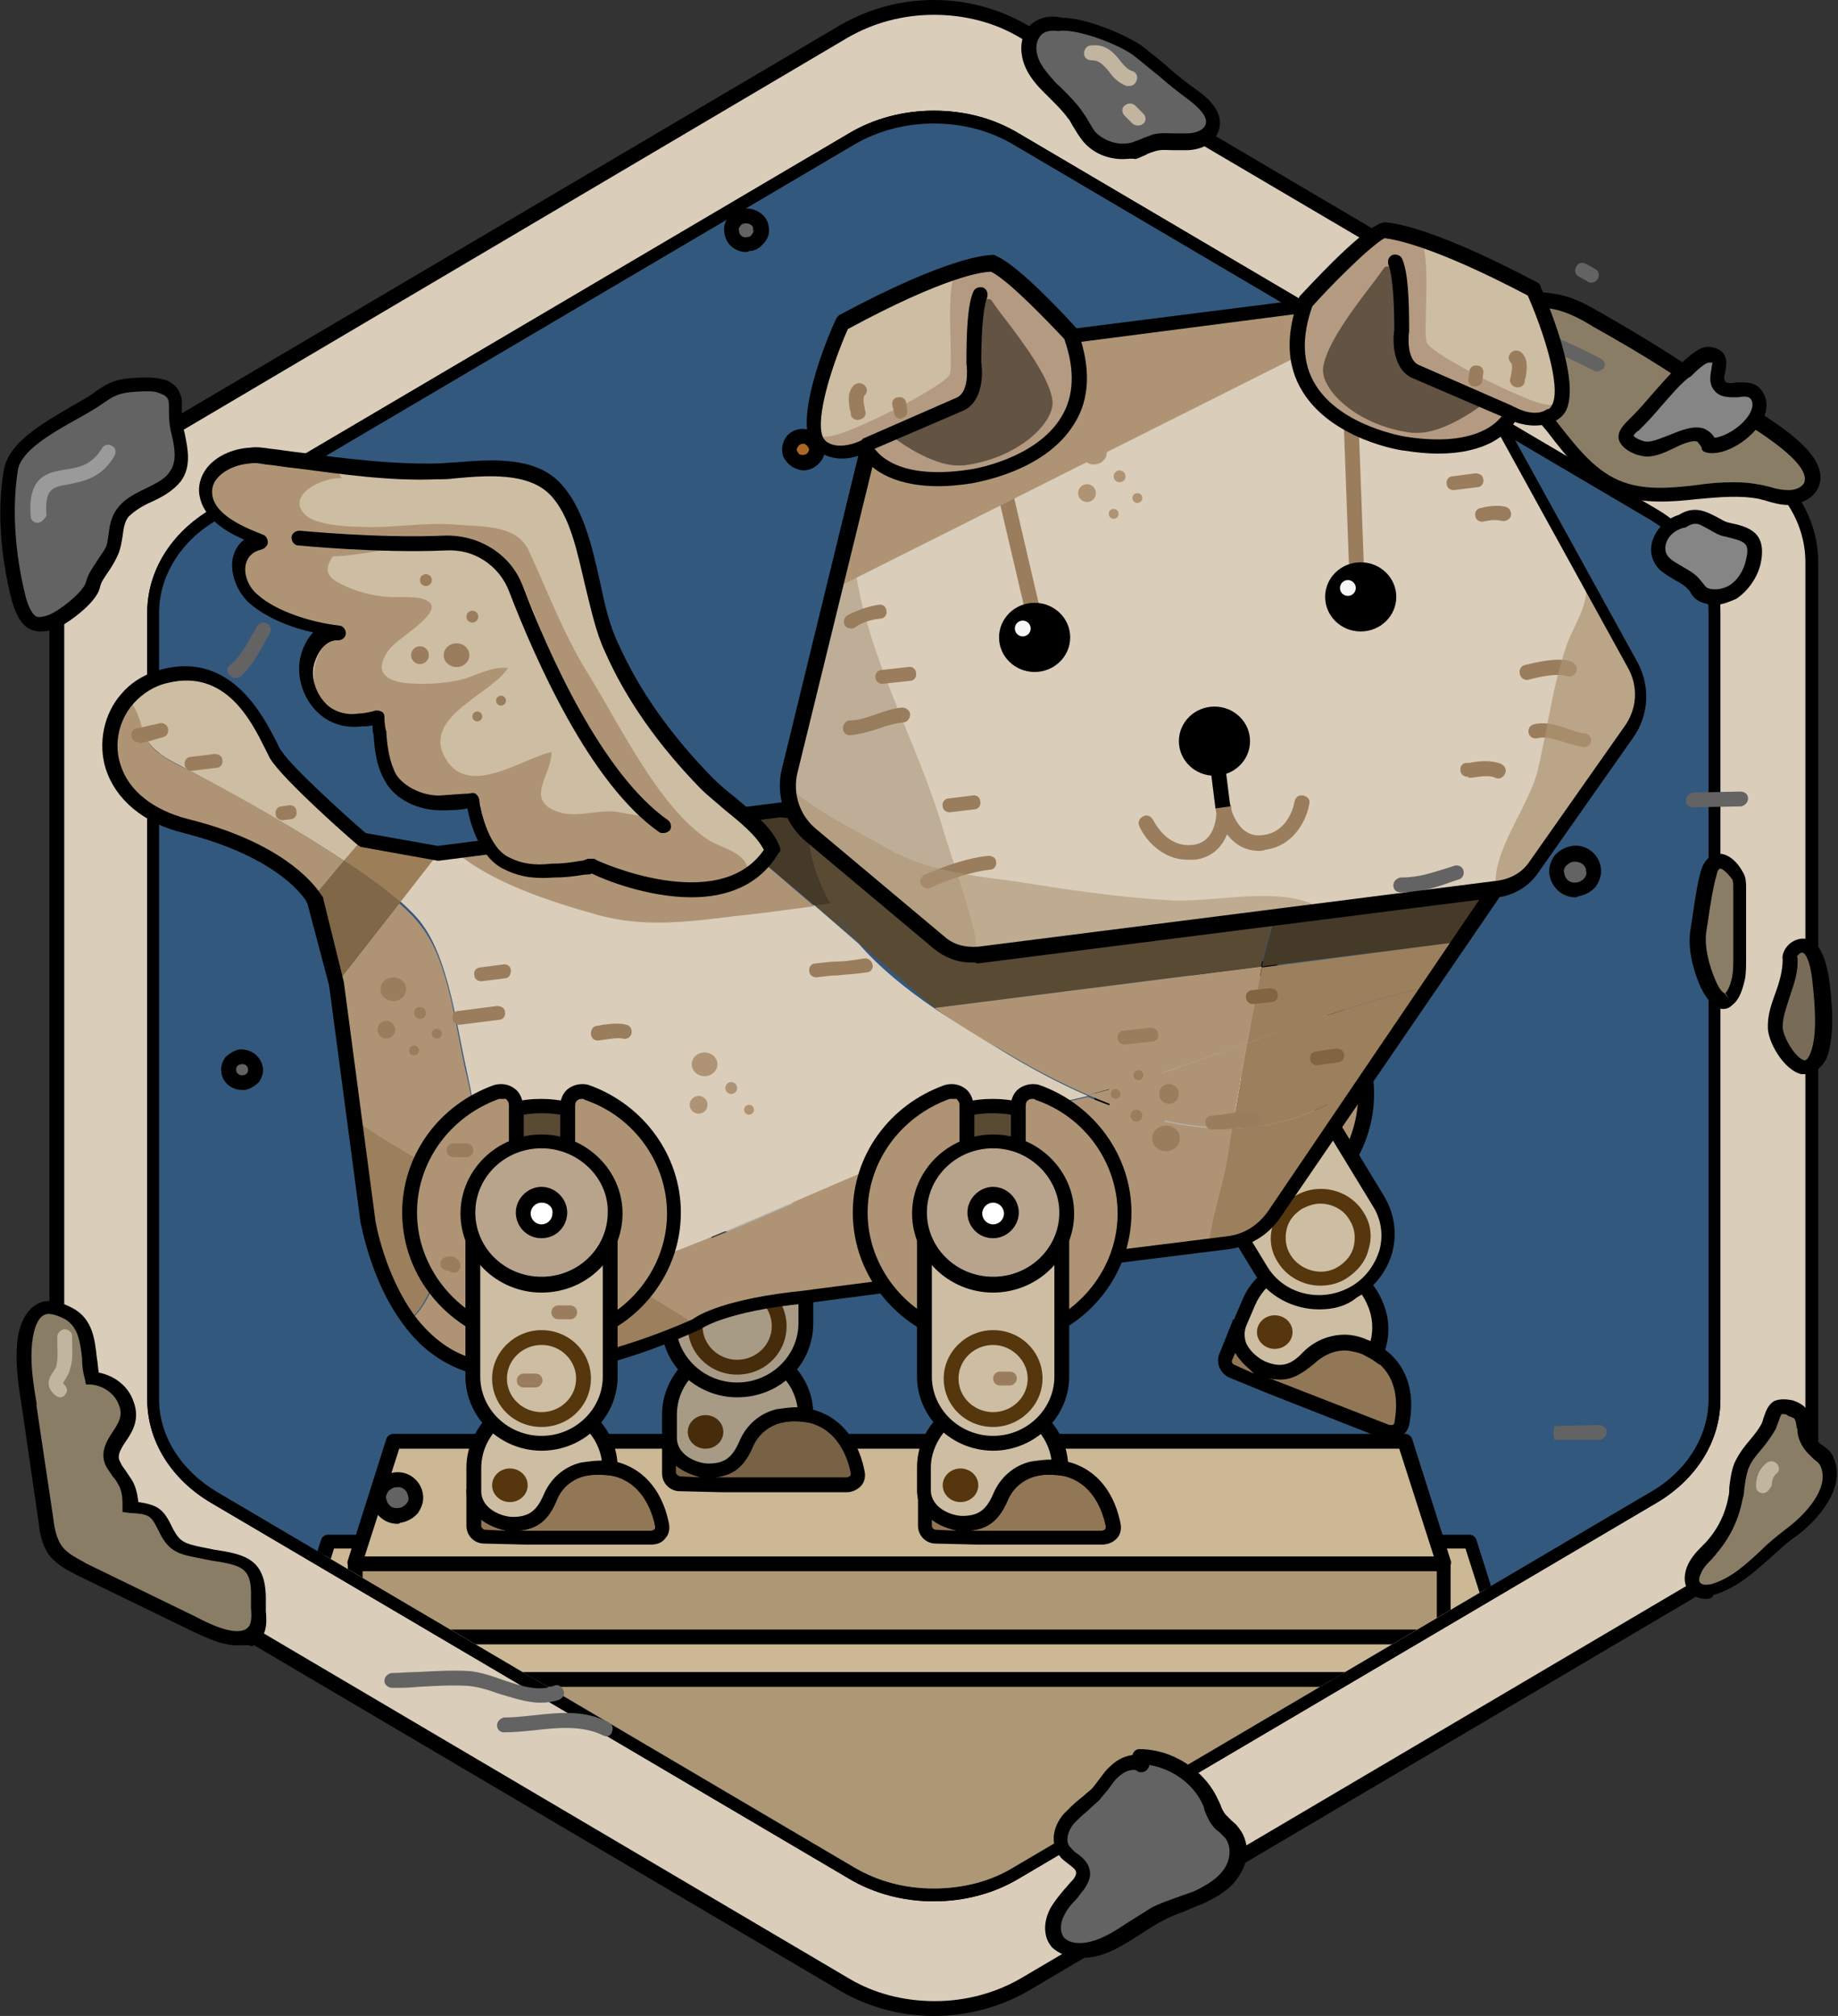 <?xml version="1.0" encoding="utf-8"?>
<!-- Generator: Adobe Illustrator 26.5.0, SVG Export Plug-In . SVG Version: 6.00 Build 0)  -->
<svg version="1.1" id="레이어_1" xmlns="http://www.w3.org/2000/svg" xmlns:xlink="http://www.w3.org/1999/xlink" x="0px"
	 y="0px" viewBox="0 0 186 204" style="enable-background:new 0 0 186 204;" xml:space="preserve">
<rect x="0" y="0" width="186" height="204" fill="#333333" stroke="none"/>
<g>
	<g>
		<g>
			<path id="SVGID_1_" style="fill-rule:evenodd;clip-rule:evenodd;fill:#DACDBA;" d="M103.6,3.1l73.1,43.1
				c4.2,2.4,6.6,6.4,6.6,10.7v90.2c0,4.2-2.5,8.2-6.6,10.7l-73.1,43.1c-2.7,1.6-5.8,2.4-9,2.4c-3.3,0-6.4-0.8-9-2.4l-73.1-43.1
				c-4.2-2.4-6.6-6.4-6.6-10.7V56.9c0-4.2,2.5-8.2,6.6-10.7l73-43.1c2.7-1.6,5.8-2.4,9-2.4C97.8,0.7,100.9,1.6,103.6,3.1z"/>
		</g>
		<g>
			<path id="SVGID_00000122721197380977124870000008157522932994672831_" d="M94.5,204c-3.4,0-6.6-0.9-9.4-2.5L12,158.4
				c-4.4-2.6-7-6.8-7-11.3V56.9c0-4.5,2.6-8.7,7-11.3L85.1,2.5c2.8-1.6,6-2.5,9.4-2.5s6.6,0.9,9.4,2.5L177,45.6
				c4.4,2.6,7,6.8,7,11.3v90.2c0,4.5-2.6,8.7-7,11.3l-73,43.1C101.2,203.1,97.9,204,94.5,204z M94.5,1.5c-3.1,0-6.1,0.8-8.7,2.3
				l-73,43.1c-3.9,2.3-6.3,6.1-6.3,10v90.2c0,4,2.3,7.7,6.3,10l73.1,43.1c2.5,1.5,5.5,2.3,8.7,2.3c3.1,0,6.1-0.8,8.7-2.3l73.1-43.1
				c3.9-2.3,6.3-6.1,6.3-10V56.9c0-4-2.3-7.7-6.3-10L103.2,3.8C100.7,2.3,97.7,1.5,94.5,1.5z"/>
		</g>
		<g>
			<defs>
				<path id="SVGID_00000087408729689502274080000000618540026889552259_" d="M103.6,3.1l73.1,43.1c4.2,2.4,6.6,6.4,6.6,10.7v90.2
					c0,4.2-2.5,8.2-6.6,10.7l-73.1,43.1c-2.7,1.6-5.8,2.4-9,2.4c-3.3,0-6.4-0.8-9-2.4l-73.1-43.1c-4.2-2.4-6.6-6.4-6.6-10.7V56.9
					c0-4.2,2.5-8.2,6.6-10.7l73-43.1c2.7-1.6,5.8-2.4,9-2.4C97.8,0.7,100.9,1.6,103.6,3.1z"/>
			</defs>
			<clipPath id="SVGID_00000180338149597509731850000007247885728169870477_">
				<use xlink:href="#SVGID_00000087408729689502274080000000618540026889552259_"  style="overflow:visible;"/>
			</clipPath>
		</g>
	</g>
	<path d="M94.5,12.5c2.9,0,5.6,0.7,8,2.1l64.5,38c3.7,2.2,5.9,5.7,5.9,9.4v79.6c0,3.7-2.2,7.3-5.9,9.4l-64.5,38
		c-2.3,1.4-5.1,2.1-8,2.1s-5.6-0.7-8-2.1L22,151c-3.7-2.2-5.9-5.7-5.9-9.4V62c0-3.7,2.2-7.3,5.9-9.4l64.5-38
		C88.9,13.2,91.7,12.5,94.5,12.5 M94.5,11.2c-3.1,0-6.1,0.8-8.6,2.3l-64.5,38c-4.1,2.4-6.5,6.3-6.5,10.5v79.6
		c0,4.2,2.4,8.1,6.5,10.5l64.5,38c2.5,1.5,5.5,2.3,8.6,2.3s6.1-0.8,8.6-2.3l64.5-38c4.1-2.4,6.5-6.3,6.5-10.5V62
		c0-4.2-2.4-8.1-6.5-10.5l-64.5-38C100.6,12,97.7,11.2,94.5,11.2L94.5,11.2z"/>
	<path style="fill-rule:evenodd;clip-rule:evenodd;fill:#33587D;" d="M94.5,191.9c-3,0-5.9-0.8-8.3-2.2l-64.5-38
		c-3.9-2.3-6.2-6-6.2-10V62c0-4,2.3-7.7,6.2-10l64.5-38c2.4-1.4,5.3-2.2,8.3-2.2s5.9,0.8,8.3,2.2l64.5,38c3.9,2.3,6.2,6,6.2,10v79.6
		c0,4-2.3,7.7-6.2,10l-64.5,38C100.4,191.1,97.5,191.9,94.5,191.9z"/>
	<g>
		<path d="M94.5,12.5c2.9,0,5.6,0.7,8,2.1l64.5,38c3.7,2.2,5.9,5.7,5.9,9.4v79.6c0,3.7-2.2,7.3-5.9,9.4l-64.5,38
			c-2.3,1.4-5.1,2.1-8,2.1s-5.6-0.7-8-2.1L22,151c-3.7-2.2-5.9-5.7-5.9-9.4V62c0-3.7,2.2-7.3,5.9-9.4l64.5-38
			C88.9,13.2,91.7,12.5,94.5,12.5 M94.5,11.2c-3.1,0-6.1,0.8-8.6,2.3l-64.5,38c-4.1,2.4-6.5,6.3-6.5,10.5v79.6
			c0,4.2,2.4,8.1,6.5,10.5l64.5,38c2.5,1.5,5.5,2.3,8.6,2.3s6.1-0.8,8.6-2.3l64.5-38c4.1-2.4,6.5-6.3,6.5-10.5V62
			c0-4.2-2.4-8.1-6.5-10.5l-64.5-38C100.6,12,97.7,11.2,94.5,11.2L94.5,11.2z"/>
	</g>
	<g>
		<g>
			<defs>
				<path id="SVGID_00000160179665766157062490000003338220866122978970_" d="M102.5,14.6l64.5,38c3.7,2.2,5.9,5.7,5.9,9.4v79.6
					c0,3.7-2.2,7.3-5.9,9.4l-64.5,38c-2.3,1.4-5.1,2.1-8,2.1s-5.6-0.7-8-2.1L22,151c-3.7-2.2-5.9-5.7-5.9-9.4V62
					c0-3.7,2.2-7.3,5.9-9.4l64.5-38c2.3-1.4,5.1-2.1,8-2.1C97.4,12.5,100.2,13.2,102.5,14.6z"/>
			</defs>
			<clipPath id="SVGID_00000070815969820119840680000013282678542339798440_">
				<use xlink:href="#SVGID_00000160179665766157062490000003338220866122978970_"  style="overflow:visible;"/>
			</clipPath>
			<g style="clip-path:url(#SVGID_00000070815969820119840680000013282678542339798440_);">
				<polygon style="fill-rule:evenodd;clip-rule:evenodd;fill:#CDB895;" points="153.2,170 28.8,170 33.3,156 148.8,156 				"/>
				<path d="M153.2,170.7H28.8c-0.2,0-0.5-0.1-0.6-0.3s-0.2-0.4-0.1-0.7l4.4-13.9c0.1-0.3,0.4-0.5,0.7-0.5h115.5
					c0.3,0,0.6,0.2,0.7,0.5l4.4,13.9c0.1,0.2,0,0.5-0.1,0.7C153.7,170.6,153.5,170.7,153.2,170.7z M29.9,169.2h122.4l-4-12.5H33.8
					L29.9,169.2z"/>
			</g>
		</g>
		<g>
			<defs>
				<path id="SVGID_00000129905575413167008790000000108519047686161294_" d="M102.5,14.6l64.5,38c3.7,2.2,5.9,5.7,5.9,9.4v79.6
					c0,3.7-2.2,7.3-5.9,9.4l-64.5,38c-2.3,1.4-5.1,2.1-8,2.1s-5.6-0.7-8-2.1L22,151c-3.7-2.2-5.9-5.7-5.9-9.4V62
					c0-3.7,2.2-7.3,5.9-9.4l64.5-38c2.3-1.4,5.1-2.1,8-2.1C97.4,12.5,100.2,13.2,102.5,14.6z"/>
			</defs>
			<clipPath id="SVGID_00000183933576559681581190000003711239116891761028_">
				<use xlink:href="#SVGID_00000129905575413167008790000000108519047686161294_"  style="overflow:visible;"/>
			</clipPath>
			<g style="clip-path:url(#SVGID_00000183933576559681581190000003711239116891761028_);">
				<polygon style="fill-rule:evenodd;clip-rule:evenodd;fill:#CDB895;" points="146.2,158.2 35.9,158.2 39.8,145.9 142.2,145.9 
									"/>
				<path d="M146.2,158.9H35.9c-0.2,0-0.5-0.1-0.6-0.3s-0.2-0.4-0.1-0.7l3.9-12.3c0.1-0.3,0.4-0.5,0.7-0.5h102.4
					c0.3,0,0.6,0.2,0.7,0.5l3.9,12.3c0.1,0.2,0,0.5-0.1,0.7C146.6,158.8,146.4,158.9,146.2,158.9z M36.9,157.5h108.2l-3.5-10.9H40.4
					L36.9,157.5z"/>
			</g>
		</g>
		<g>
			<defs>
				<path id="SVGID_00000117657272893880100680000015718137334329518497_" d="M102.5,14.6l64.5,38c3.7,2.2,5.9,5.7,5.9,9.4v79.6
					c0,3.7-2.2,7.3-5.9,9.4l-64.5,38c-2.3,1.4-5.1,2.1-8,2.1s-5.6-0.7-8-2.1L22,151c-3.7-2.2-5.9-5.7-5.9-9.4V62
					c0-3.7,2.2-7.3,5.9-9.4l64.5-38c2.3-1.4,5.1-2.1,8-2.1C97.4,12.5,100.2,13.2,102.5,14.6z"/>
			</defs>
			<clipPath id="SVGID_00000044153073789257343540000009563005632980957856_">
				<use xlink:href="#SVGID_00000117657272893880100680000015718137334329518497_"  style="overflow:visible;"/>
			</clipPath>
			<g style="clip-path:url(#SVGID_00000044153073789257343540000009563005632980957856_);">
				<rect x="35.9" y="158.2" style="fill-rule:evenodd;clip-rule:evenodd;fill:#AE9774;" width="110.2" height="7.4"/>
				<path d="M146.2,166.4H35.9c-0.4,0-0.7-0.3-0.7-0.7v-7.4c0-0.4,0.3-0.7,0.7-0.7h110.2c0.4,0,0.7,0.3,0.7,0.7v7.4
					C146.9,166,146.6,166.4,146.2,166.4z M36.7,164.9h108.7V159H36.7V164.9z"/>
			</g>
		</g>
		<g>
			<defs>
				<path id="SVGID_00000127727285620548549570000018293445163427586441_" d="M102.5,14.6l64.5,38c3.7,2.2,5.9,5.7,5.9,9.4v79.6
					c0,3.7-2.2,7.3-5.9,9.4l-64.5,38c-2.3,1.4-5.1,2.1-8,2.1s-5.6-0.7-8-2.1L22,151c-3.7-2.2-5.9-5.7-5.9-9.4V62
					c0-3.7,2.2-7.3,5.9-9.4l64.5-38c2.3-1.4,5.1-2.1,8-2.1C97.4,12.5,100.2,13.2,102.5,14.6z"/>
			</defs>
			<clipPath id="SVGID_00000157284945687350991920000003586006051750947502_">
				<use xlink:href="#SVGID_00000127727285620548549570000018293445163427586441_"  style="overflow:visible;"/>
			</clipPath>
			
				<rect x="28.8" y="170" style="clip-path:url(#SVGID_00000157284945687350991920000003586006051750947502_);fill-rule:evenodd;clip-rule:evenodd;fill:#AE9774;" width="124.4" height="30.2"/>
		</g>
		<g>
			<defs>
				<path id="SVGID_00000159472169828486241530000006746380018592239791_" d="M102.5,14.6l64.5,38c3.7,2.2,5.9,5.7,5.9,9.4v79.6
					c0,3.7-2.2,7.3-5.9,9.4l-64.5,38c-2.3,1.4-5.1,2.1-8,2.1s-5.6-0.7-8-2.1L22,151c-3.7-2.2-5.9-5.7-5.9-9.4V62
					c0-3.7,2.2-7.3,5.9-9.4l64.5-38c2.3-1.4,5.1-2.1,8-2.1C97.4,12.5,100.2,13.2,102.5,14.6z"/>
			</defs>
			<clipPath id="SVGID_00000174568363731434688780000007856870446350449829_">
				<use xlink:href="#SVGID_00000159472169828486241530000006746380018592239791_"  style="overflow:visible;"/>
			</clipPath>
			<path style="clip-path:url(#SVGID_00000174568363731434688780000007856870446350449829_);" d="M153.2,200.9H28.8
				c-0.4,0-0.7-0.3-0.7-0.7V170c0-0.4,0.3-0.7,0.7-0.7h124.4c0.4,0,0.7,0.3,0.7,0.7v30.2C154,200.5,153.6,200.9,153.2,200.9z
				 M29.6,199.4h122.9v-28.7H29.6V199.4z"/>
		</g>
	</g>
	<g>
		<path style="fill:#927756;" d="M86.8,148.9c-0.6-3.4-2.8-5.9-6.4-5.9c-0.5,0-1.1,0.1-1.6,0.2c-1.5,0.3-2.7,1.4-3.3,2.8
			c-0.8,1.9-1.8,2.7-3.8,2.7c-1.5,0-4-1.2-4-3.5v3.7c0,0.6,0.5,1.1,1.1,1.1l4.2,0.1h0h12.7C86.4,150.2,86.9,149.6,86.8,148.9z"/>
		<path style="fill:#CDBDA3;" d="M81.6,143.1L81.6,143.1c-0.4-0.1-0.8-0.1-1.2-0.1c-0.5,0-1.1,0.1-1.6,0.2c-1.5,0.3-2.7,1.4-3.3,2.8
			c-0.8,1.9-1.8,2.7-3.8,2.7c-1.5,0-4-1-4-3.3v-2.3c0-3.6,3-6.6,6.8-6.6h0.3C78.5,136.6,81.6,139.5,81.6,143.1z"/>
		<ellipse style="fill:#56360C;" cx="71.4" cy="144.9" rx="1.8" ry="1.7"/>
		<path style="fill:#FFFFFF;" d="M67.7,118.4V134c0,3.7,3.1,6.7,6.9,6.7l0,0c3.8,0,6.9-3,6.9-6.7v-15.6H67.7z"/>
		<path style="fill:#56360C;" d="M74.6,139.1c-2.8,0-5-2.2-5-4.9s2.3-4.9,5-4.9c2.8,0,5,2.2,5,4.9C79.6,136.9,77.4,139.1,74.6,139.1
			z M74.6,130.8c-1.9,0-3.5,1.5-3.5,3.4s1.6,3.4,3.5,3.4s3.5-1.5,3.5-3.4S76.6,130.8,74.6,130.8z"/>
		<g>
			<path style="fill:#373B3C;" d="M72,127.9c0.8,0.2,1.7,0.3,2.6,0.3s1.8-0.1,2.6-0.3v-21.1c-0.8-0.2-1.7-0.3-2.6-0.3
				s-1.8,0.1-2.6,0.3V127.9z"/>
			<g>
				<path style="fill:#AE9475;" d="M72,106.5c0-1-1-1.7-2-1.3c-5.1,1.8-8.8,6.6-8.8,12.2c0,6.3,4.6,11.6,10.8,12.7V106.5z"/>
				<path style="fill:#AE9475;" d="M77.2,106.5v23.6c6.1-1.2,10.8-6.4,10.8-12.7c0-5.6-3.7-10.4-8.8-12.2
					C78.2,104.8,77.2,105.5,77.2,106.5z"/>
			</g>
			<g>
				<path style="fill:#927756;" d="M86.8,148.9c-0.6-3.4-2.8-5.9-6.4-5.9c-0.5,0-1.1,0.1-1.6,0.2c-1.5,0.3-2.7,1.4-3.3,2.8
					c-0.8,1.9-1.8,2.7-3.8,2.7c-1.5,0-4-1.2-4-3.5v3.7c0,0.6,0.5,1.1,1.1,1.1l4.2,0.1h0h12.7C86.4,150.2,86.9,149.6,86.8,148.9z"/>
				<path d="M85.7,151H73l-4.2-0.1c-1,0-1.8-0.8-1.8-1.8v-3.7h1.5c0,1.8,2.1,2.7,3.2,2.7c1.6,0,2.4-0.6,3.1-2.2
					c0.7-1.7,2.1-2.9,3.8-3.3c0.6-0.1,1.2-0.2,1.7-0.2c3.7,0,6.4,2.4,7.2,6.5l0,0c0.1,0.5,0,1.1-0.4,1.5
					C86.8,150.7,86.3,151,85.7,151z M72.4,149.5H73h12.7c0.1,0,0.2-0.1,0.3-0.1c0,0,0.1-0.1,0.1-0.3c-0.3-1.6-1.5-5.3-5.7-5.3
					c-0.5,0-1,0.1-1.4,0.2c-1.2,0.3-2.3,1.2-2.8,2.4C75.4,148.3,74.2,149.3,72.4,149.5z M68.4,148.3v0.7c0,0.2,0.2,0.3,0.4,0.4
					l2.1,0.1C70.1,149.3,69.2,148.9,68.4,148.3z"/>
			</g>
			<g>
				<path style="fill:#CDBDA3;" d="M81.6,143.1L81.6,143.1c-0.4-0.1-0.8-0.1-1.2-0.1c-0.5,0-1.1,0.1-1.6,0.2
					c-1.5,0.3-2.7,1.4-3.3,2.8c-0.8,1.9-1.8,2.7-3.8,2.7c-1.5,0-4-1-4-3.3v-2.3c0-3.6,3-6.6,6.8-6.6h0.3
					C78.5,136.6,81.6,139.5,81.6,143.1z"/>
				<path d="M71.7,149.5c-1.9,0-4.7-1.3-4.7-4.1v-2.3c0-1.9,0.8-3.7,2.1-5.1c1.4-1.4,3.3-2.2,5.4-2.2h0.3c4.1,0,7.5,3.3,7.5,7.3v0.9
					l-0.9-0.1c-0.8-0.1-1.7-0.1-2.5,0.1c-1.2,0.3-2.3,1.2-2.8,2.4C75.3,148.6,74,149.5,71.7,149.5z M74.5,137.3
					c-1.6,0-3.2,0.6-4.3,1.8c-1.1,1.1-1.7,2.5-1.7,4.1v2.3c0,1.8,2.1,2.6,3.2,2.6c1.6,0,2.4-0.6,3.1-2.2c0.7-1.7,2.1-2.9,3.8-3.3
					c0.7-0.1,1.4-0.2,2.1-0.2c-0.4-2.8-2.9-5-5.9-5h-0.3V137.3z"/>
			</g>
			<ellipse style="fill:#56360C;" cx="71.4" cy="144.9" rx="1.8" ry="1.7"/>
			<g>
				<path style="fill:#CDBDA3;" d="M67.7,118.4V134c0,3.7,3.1,6.7,6.9,6.7l0,0c3.8,0,6.9-3,6.9-6.7v-15.6H67.7z"/>
				<path d="M74.6,141.4c-4.2,0-7.7-3.4-7.7-7.5v-16.3h15.4v16.3C82.3,138.1,78.9,141.4,74.6,141.4z M68.4,119.1v14.8
					c0,3.3,2.8,6,6.2,6c3.4,0,6.2-2.7,6.2-6v-14.8C80.8,119.1,68.4,119.1,68.4,119.1z"/>
			</g>
			<path style="fill:#56360C;" d="M74.6,139.1c-2.8,0-5-2.2-5-4.9s2.3-4.9,5-4.9c2.8,0,5,2.2,5,4.9
				C79.6,136.9,77.4,139.1,74.6,139.1z M74.6,130.8c-1.9,0-3.5,1.5-3.5,3.4s1.6,3.4,3.5,3.4s3.5-1.5,3.5-3.4S76.6,130.8,74.6,130.8z
				"/>
			<ellipse style="fill:#B4B5B2;" cx="74.6" cy="117.4" rx="7.5" ry="7.3"/>
			<ellipse style="fill:#FFFFFF;" cx="74.6" cy="117.4" rx="1.9" ry="1.8"/>
		</g>
		<path style="opacity:0.18;enable-background:new    ;" d="M81.5,143.1L81.5,143.1c0-1.8-0.7-3.4-1.9-4.6c1.2-1.2,1.9-2.8,1.9-4.6
			v-5.5c3.9-2.3,6.4-6.4,6.4-11.1c0-5.6-3.7-10.4-8.8-12.2c-1-0.3-2,0.4-2,1.3v0.3c-0.8-0.2-1.7-0.3-2.6-0.3s-1.8,0.1-2.6,0.3v-0.3
			c0-1-1-1.7-2-1.3c-5.1,1.8-8.8,6.6-8.8,12.2c0,4.7,2.6,8.8,6.4,11.1v5.5c0,1.8,0.7,3.4,1.9,4.6c-1.2,1.2-1.9,2.8-1.9,4.6v2.3v3.6
			c0,0.6,0.5,1.1,1.1,1.1l4.2,0.1H73h12.7c0.7,0,1.2-0.6,1.1-1.3C86.2,146,84.5,143.6,81.5,143.1z"/>
		<path style="fill:#373B3C;" d="M72,127.9c0.8,0.2,1.7,0.3,2.6,0.3s1.8-0.1,2.6-0.3v-21.1c-0.8-0.2-1.7-0.3-2.6-0.3
			s-1.8,0.1-2.6,0.3V127.9z"/>
		<path style="fill:#AE9475;" d="M72,106.5c0-1-1-1.7-2-1.3c-5.1,1.8-8.8,6.6-8.8,12.2c0,6.3,4.6,11.6,10.8,12.7V106.5z"/>
		<path style="fill:#AE9475;" d="M77.2,106.5v23.6c6.1-1.2,10.8-6.4,10.8-12.7c0-5.6-3.7-10.4-8.8-12.2
			C78.2,104.8,77.2,105.5,77.2,106.5z"/>
		<ellipse style="fill:#B4B5B2;" cx="74.6" cy="117.4" rx="7.5" ry="7.3"/>
		<ellipse style="fill:#FFFFFF;" cx="74.6" cy="117.4" rx="1.9" ry="1.8"/>
		<path style="fill:#9A7D5C;" d="M76.9,126.9c-0.4,0-0.7-0.3-0.7-0.6c-0.1-0.4,0.2-0.8,0.6-0.8l3.9-0.5c0.4,0,0.8,0.2,0.8,0.6
			c0.1,0.4-0.2,0.8-0.6,0.8L76.9,126.9L76.9,126.9z"/>
		<ellipse style="fill:#AE9475;" cx="73.4" cy="113.9" rx="0.5" ry="0.5"/>
		<ellipse style="fill:#AE9475;" cx="81.6" cy="121.9" rx="1.4" ry="1.3"/>
		<ellipse style="fill:#AE9475;" cx="78.5" cy="119.7" rx="0.6" ry="0.6"/>
		<ellipse style="fill:#AE9475;" cx="81.8" cy="117.5" rx="1" ry="1"/>
		<ellipse style="fill:#AE9475;" cx="78.8" cy="115.6" rx="0.5" ry="0.5"/>
		<ellipse style="fill:#AE9475;" cx="76.4" cy="117.5" rx="0.5" ry="0.5"/>
	</g>
	<g>
		<ellipse style="fill:#56360C;" cx="136.5" cy="136.1" rx="1.8" ry="1.7"/>
		<path style="fill:#FFFFFF;" d="M119.4,115l8.2,13.4c1.9,3.2,6.2,4.3,9.5,2.4l0,0c3.3-1.9,4.4-6,2.5-9.2l-8.1-13.4L119.4,115z"/>
		<path style="fill:#56360C;" d="M133.6,130.1c-1.7,0-3.4-0.9-4.3-2.4c-0.7-1.1-0.9-2.4-0.5-3.7c0.3-1.3,1.2-2.3,2.3-3
			c2.4-1.4,5.5-0.6,6.9,1.7l0,0c0.7,1.1,0.9,2.4,0.5,3.7c-0.3,1.3-1.2,2.3-2.3,3C135.4,129.9,134.5,130.1,133.6,130.1z M133.6,121.8
			c-0.6,0-1.2,0.2-1.8,0.5c-0.8,0.5-1.4,1.2-1.6,2.1c-0.2,0.9-0.1,1.8,0.4,2.6c1,1.6,3.2,2.2,4.8,1.2c0.8-0.5,1.4-1.2,1.6-2.1
			c0.2-0.9,0.1-1.8-0.4-2.6l0,0C136,122.4,134.8,121.8,133.6,121.8z"/>
		<g>
			<path style="fill:#373B3C;" d="M128.1,121.1c0.8-0.2,1.6-0.6,2.4-1s1.5-1,2.1-1.5l-11-18.2c-0.8,0.2-1.6,0.6-2.4,1
				s-1.5,1-2.1,1.5L128.1,121.1z"/>
			<g>
				<g>
					<path style="fill:#AE9475;" d="M116.9,102.7c-0.5-0.9-1.8-1-2.4-0.2c-3.5,4.1-4.1,10-1.2,14.9c3.3,5.4,10,7.7,16,5.7
						L116.9,102.7z"/>
					<path d="M124.9,124.5c-4.9,0-9.6-2.5-12.2-6.8c-3-5-2.5-11.3,1.3-15.7c0.5-0.5,1.2-0.8,1.9-0.8c0.7,0.1,1.4,0.5,1.7,1.1l0,0
						l12.8,21.1l-0.9,0.3C128,124.2,126.4,124.5,124.9,124.5z M115.7,102.7c-0.2,0-0.4,0.1-0.6,0.3c-3.4,4-3.8,9.6-1.1,14
						c2.9,4.8,8.7,7,14.2,5.6L116.3,103C116.2,102.8,116,102.7,115.7,102.7L115.7,102.7z"/>
				</g>
				<g>
					<path style="fill:#AE9475;" d="M121.4,100.1l12.3,20.3c4.7-4,5.9-10.9,2.6-16.3c-2.9-4.8-8.6-7.1-14-6.2
						C121.4,98.2,120.9,99.3,121.4,100.1z"/>
					<path d="M133.6,121.6l-12.8-21.1c-0.4-0.6-0.4-1.4-0.1-2c0.3-0.7,0.9-1.1,1.6-1.3c5.8-1.1,11.7,1.6,14.8,6.5
						c3.4,5.6,2.3,12.9-2.8,17.2L133.6,121.6z M124.8,98.5c-0.8,0-1.5,0.1-2.3,0.2c-0.2,0-0.4,0.2-0.5,0.4c-0.1,0.2-0.1,0.4,0,0.6
						l0,0l11.9,19.6c3.9-3.9,4.7-10,1.8-14.8C133.4,100.8,129.2,98.5,124.8,98.5z"/>
				</g>
			</g>
			<g>
				<path style="fill:#927756;" d="M141.8,144.1c0.7-3.3-0.3-6.5-3.7-7.8c-0.5-0.2-1-0.3-1.5-0.4c-1.5-0.3-3.1,0.3-4.2,1.4
					c-1.5,1.5-2.7,1.9-4.6,1.1c-1.4-0.5-3.3-2.5-2.4-4.7l-1.4,3.5c-0.2,0.6,0,1.2,0.6,1.4l3.8,1.6l0,0l11.7,4.6
					C140.9,145.2,141.7,144.8,141.8,144.1z"/>
				<path d="M140.7,145.7c-0.2,0-0.5,0-0.7-0.1l-11.7-4.6l-3.9-1.6c-0.9-0.4-1.4-1.5-1-2.4l1.4-3.5l0,0l1.4,0.6
					c-0.2,0.6-0.2,1.2,0,1.8c0.4,0.9,1.3,1.6,1.9,1.9c1.5,0.6,2.5,0.4,3.8-1c1.3-1.3,3.1-1.9,4.8-1.7c0.6,0.1,1.1,0.2,1.7,0.5
					c3.5,1.4,5,4.6,4.2,8.6l0,0c-0.1,0.5-0.5,1-0.9,1.2C141.3,145.7,141,145.7,140.7,145.7z M128.2,139.4l0.6,0.2l11.8,4.6
					c0.1,0,0.2,0,0.3,0s0.2-0.1,0.2-0.2l0,0c0.3-1.6,0.7-5.4-3.2-7c-0.4-0.2-0.9-0.3-1.4-0.4c-1.2-0.2-2.5,0.3-3.5,1.2
					C131.4,139.4,130,139.9,128.2,139.4z M125,136.9l-0.3,0.7c-0.1,0.2,0,0.4,0.2,0.5l2,0.9C126.3,138.4,125.5,137.7,125,136.9z"/>
			</g>
			<g>
				<path style="fill:#CDBDA3;" d="M139.2,136.8L139.2,136.8c-0.3-0.2-0.7-0.4-1.1-0.5c-0.5-0.2-1-0.3-1.5-0.4
					c-1.5-0.3-3.1,0.3-4.2,1.4c-1.5,1.5-2.7,1.9-4.6,1.1c-1.4-0.5-3.3-2.4-2.4-4.5l0.9-2.1c1.4-3.4,5.3-5,8.8-3.6l0.3,0.1
					C138.9,129.6,140.6,133.5,139.2,136.8z"/>
				<path d="M129.6,139.6c-0.6,0-1.3-0.1-2-0.4c-1-0.4-2.2-1.4-2.8-2.7c-0.4-0.9-0.4-1.9,0-2.8l0.9-2.1c1.5-3.7,5.9-5.5,9.8-4
					l0.3,0.1c1.9,0.7,3.3,2.1,4.1,4c0.8,1.8,0.8,3.8,0,5.6l-0.3,0.8l-0.7-0.5c-0.3-0.2-0.6-0.3-0.9-0.5c-0.4-0.2-0.9-0.3-1.4-0.4
					c-1.2-0.2-2.5,0.3-3.5,1.2C131.8,139,130.8,139.6,129.6,139.6z M132.6,128.4c-2.4,0-4.6,1.4-5.6,3.7l-0.9,2.1
					c-0.2,0.6-0.2,1.1,0,1.7c0.4,0.9,1.3,1.6,2,1.9c1.5,0.6,2.5,0.4,3.8-1c1.3-1.3,3.1-1.9,4.8-1.7c0.6,0.1,1.1,0.2,1.7,0.5
					c0.1,0,0.2,0.1,0.3,0.1c0.3-1.2,0.2-2.5-0.3-3.6c-0.6-1.5-1.8-2.6-3.3-3.2l-0.3-0.1C134.1,128.6,133.3,128.4,132.6,128.4z"/>
			</g>
			<ellipse style="fill:#56360C;" cx="129" cy="134.8" rx="1.8" ry="1.7"/>
			<g>
				<path style="fill:#CDBDA3;" d="M119.4,115l8.2,13.4c1.9,3.2,6.2,4.3,9.5,2.4l0,0c3.3-1.9,4.4-6,2.5-9.2l-8.1-13.4L119.4,115z"/>
				<path d="M133.5,132.5c-2.6,0-5.2-1.3-6.6-3.7l-8.6-14.1l13.3-7.6l8.5,14c1,1.7,1.3,3.7,0.8,5.6s-1.8,3.6-3.6,4.6
					C136.2,132.2,134.9,132.5,133.5,132.5z M120.4,115.3l7.8,12.8c1.7,2.9,5.5,3.8,8.5,2.1c1.4-0.8,2.4-2.1,2.9-3.7
					c0.4-1.5,0.2-3.1-0.7-4.5l-7.8-12.8L120.4,115.3z"/>
			</g>
			<path style="fill:#56360C;" d="M133.6,130.1c-1.7,0-3.4-0.9-4.3-2.4c-0.7-1.1-0.9-2.4-0.5-3.7c0.3-1.3,1.2-2.3,2.3-3
				c2.4-1.4,5.5-0.6,6.9,1.7l0,0c0.7,1.1,0.9,2.4,0.5,3.7c-0.3,1.3-1.2,2.3-2.3,3C135.4,129.9,134.5,130.1,133.6,130.1z
				 M133.6,121.8c-0.6,0-1.2,0.2-1.8,0.5c-0.8,0.5-1.4,1.2-1.6,2.1c-0.2,0.9-0.1,1.8,0.4,2.6c1,1.6,3.2,2.2,4.8,1.2
				c0.8-0.5,1.4-1.2,1.6-2.1c0.2-0.9,0.1-1.8-0.4-2.6l0,0C136,122.4,134.8,121.8,133.6,121.8z"/>
			<ellipse style="fill:#B4B5B2;" cx="124.8" cy="110.7" rx="7.5" ry="7.3"/>
			<ellipse style="fill:#FFFFFF;" cx="124.8" cy="110.7" rx="1.9" ry="1.8"/>
		</g>
	</g>
	<g>
		<g id="XMLID_00000057848643871761237840000013923018246265611160_">
			<g>
				<path style="fill:#453928;" d="M151.4,90l-3.6,5.3l-20.1,2.5l0,0c0.6-3.1,2.1-6.8,2.4-10.2L151.4,90z"/>
				<path style="fill:#9C7F5C;" d="M147.7,95.3l-3.1,4.6c-5.2,1-11.9,3.3-18.4,5.7c0.5-2.6,1-5.1,1.5-7.7L147.7,95.3z"/>
				<path style="fill:#9C7F5C;" d="M144.6,99.9l-6.6,9.6c-0.4,0.3-0.8,0.5-1.1,0.8c-4,2.6-8.1,3.8-12.2,3.9c0.5-2.9,1-5.8,1.5-8.6
					C132.7,103.2,139.4,100.9,144.6,99.9z"/>
				<path style="fill:#9C7F5C;" d="M138,109.5l-9.2,13.4c-1,1.5-2.7,2.5-4.6,2.8c-0.6,0.1-1.2,0.2-2,0.3c0.3-3,1.4-6.2,1.9-8.7
					c0.2-1,0.3-2.1,0.5-3.1c4.1-0.1,8.2-1.2,12.2-3.9C137.3,110,137.7,109.8,138,109.5z"/>
				<path style="fill:#594A34;" d="M102.8,84.6l27.2,3c-0.3,3.4-1.7,7.1-2.4,10.2l0,0l-33,4.2L87,95.5c-1.1-1.3-2.1-2.6-3-4.1
					c7.7-1.1,17.3-2.9,18.8-5.1C103.2,85.7,103.2,85.2,102.8,84.6z"/>
				<path style="fill:#AE9475;" d="M94.6,102l33.1-4.2c-0.5,2.6-1,5.1-1.5,7.7c-5.7,2.1-11.4,4.1-16.1,5.3c-3-1.3-6-2.9-8.8-4.6
					C99,105,96.7,103.6,94.6,102L94.6,102z"/>
				<path style="fill:#AE9475;" d="M126.2,105.5c-0.5,2.9-1,5.8-1.5,8.6c-4.9,0.1-9.8-1.2-14.6-3.3
					C114.8,109.7,120.5,107.6,126.2,105.5z"/>
				<path style="fill:#AE9475;" d="M124.7,114.2c-0.2,1-0.3,2.1-0.5,3.1c-0.4,2.5-1.5,5.7-1.9,8.7c-11.7,1.5-40.2,5.2-40.9,5.3
					c-8.7,0.9-11,2.8-11,2.8s0,0-0.1,0c-0.2-0.1-0.4-0.3-0.6-0.4c-2.7-1.7-5.5-3.4-8.3-5c1.4-0.5,3-0.8,4.3-1.1
					c6.1-1.5,33.6-14.9,39.9-15.7c1.3-0.2,2.9-0.5,4.5-0.9C114.9,113,119.8,114.3,124.7,114.2z"/>
				<path style="fill:#594A34;" d="M102.8,84.6c0.4,0.6,0.4,1.2,0,1.8c-1.5,2.2-11.1,4-18.8,5.1c-1.5-2.7-2.4-5.8-2.3-9.2
					L102.8,84.6z"/>
				<path style="fill:#DACDBA;" d="M110.1,110.9c-1.6,0.4-3.1,0.7-4.5,0.9c-6.2,0.8-33.8,14.1-39.9,15.7c-1.4,0.4-2.9,0.6-4.3,1.1
					c-4.8-2.8-9.6-5.5-14.3-8.5c-0.1-0.1-0.3-0.2-0.4-0.3c0-0.1,0.1-0.2,0.1-0.3c1.6-4.7,1.5-6.3,0.4-11.3c-1-4.4-1.8-11.1-4.5-14.7
					c-0.5-0.7-1.3-1.5-2.2-2.3l3.9-5l0,0L46,86c3.7,3.2,9.9,5.2,14.2,6.4c4.7,1.4,9.4,0.8,14.2,0.2c1.2-0.2,4.3-0.5,8-1l4.5,3.9
					c2.1,2.4,4.8,4.6,7.6,6.5c2.2,1.5,4.5,2.9,6.7,4.2C104.1,108,107.1,109.6,110.1,110.9z"/>
				<path style="fill:#594A34;" d="M87,95.5l-4.5-3.9c0.5-0.1,1-0.1,1.6-0.2C84.8,92.9,85.8,94.3,87,95.5z"/>
				<path style="fill:#453928;" d="M79,81.9l2.7,0.3c-0.1,3.5,0.8,6.5,2.3,9.2c-0.5,0.1-1.1,0.2-1.6,0.2L72,82.8L79,81.9z"/>
				<path style="fill:#AE9475;" d="M72,82.8l10.4,8.9c-3.7,0.5-6.8,0.9-8,1c-4.8,0.6-9.5,1.2-14.2-0.2c-4.3-1.2-10.6-3.2-14.2-6.4
					L72,82.8z"/>
				<path style="fill:#9C7F5C;" d="M69.7,133.6c0.2,0.1,0.4,0.3,0.6,0.4c-0.8,0.4-8.7,4-16.1,4.6c0.7-1.3,1.5-2.5,2.1-3.7
					c0.8-1.5,1.5-3.6,2.6-4.8c0.7-0.7,1.5-1.2,2.4-1.5C64.2,130.2,67,131.9,69.7,133.6z"/>
				<path style="fill:#AE9475;" d="M47.1,120.2c4.7,2.9,9.5,5.7,14.3,8.5c-0.9,0.4-1.8,0.8-2.4,1.5c-1.2,1.2-1.9,3.3-2.6,4.8
					c-0.6,1.1-1.4,2.4-2.1,3.7c-2.3,0.2-4.5,0.1-6.4-0.5c-2.8-0.8-4.8-2.6-6.4-4.6c3.1-2.4,4.3-10.5,5.3-13.7
					C46.8,120,47,120.1,47.1,120.2z"/>
				<path style="fill:#9C7E58;" d="M44.4,86.3l-3.9,5C39,90,37,88.5,34.8,87.1l1.9-2.2l0,0L44.4,86.3z"/>
				<path style="fill:#AE9475;" d="M47.1,108.3c1.2,5,1.2,6.6-0.4,11.3c0,0.1-0.1,0.2-0.1,0.3c-3.4-2.1-7.4-4.1-10.8-6.6L34,99.6
					l0,0l6.4-8.2c0.9,0.8,1.7,1.6,2.2,2.3C45.4,97.2,46.1,103.9,47.1,108.3z"/>
				<path style="fill:#7F6747;" d="M40.5,91.3l-6.4,8.2l-2.2-8.4c0,0-0.1-0.1-0.2-0.3l3.1-3.7C37,88.5,39,90,40.5,91.3z"/>
				<path style="fill:#9C7F5C;" d="M46.7,119.9c-1,3.1-2.2,11.2-5.3,13.7c-3.3-4.3-4.1-9.9-4.1-9.9l-1.4-10.4
					C39.3,115.8,43.3,117.8,46.7,119.9z"/>
				<path style="fill:#CDBDA3;" d="M36.7,84.9l-1.9,2.2c-6-4-13.5-8-16.9-9.8c-4.7-2.4-2.7-3.9-5-6.7c1-1.1,2.3-1.9,3.9-2.3
					c7.2-1.8,10,6,11.1,7.9C29,78.2,36.1,84.4,36.7,84.9z"/>
				<path style="fill:#AE9475;" d="M34.8,87.1l-3.1,3.7c-0.8-1.1-3.9-4.9-12.8-7.2c-8.3-2.1-9.3-9.1-5.9-12.9c2.2,2.8,0.3,4.3,5,6.7
					C21.3,79,28.8,83.1,34.8,87.1z"/>
			</g>
			<g>
				<path d="M52.2,139.5c-1.7,0-3.3-0.2-4.7-0.6c-2.6-0.8-4.9-2.4-6.7-4.9c-3.3-4.4-4.2-10-4.3-10.2l-3.2-24.1l-2.2-8.3
					c0,0-0.1-0.1-0.1-0.2c-0.7-1.1-3.7-4.7-12.4-6.9c-4.1-1-6.9-3.4-7.9-6.5c-0.8-2.6-0.2-5.6,1.6-7.6c1.1-1.3,2.6-2.1,4.2-2.5
					c6.9-1.7,10.1,4.7,11.5,7.4c0.2,0.4,0.3,0.7,0.5,0.9c0.9,1.5,6.3,6.4,8.5,8.3l7.3,1.3L79,81.2l2.8,0.3l70.9,7.9l-23.2,33.9
					c-1.2,1.7-3,2.8-5.1,3.1l-10.4,1.3c-13.5,1.7-32,4.1-32.5,4.2c-8.2,0.8-10.6,2.6-10.6,2.6l-0.2,0.1c-0.9,0.4-8.9,4.1-16.4,4.7
					C53.6,139.5,52.9,139.5,52.2,139.5z M34.8,99.4l3.2,24.2c0,0,0.9,5.4,4,9.6c1.7,2.2,3.7,3.7,6,4.3c1.7,0.5,3.8,0.7,6.2,0.5
					c7.2-0.6,15-4.1,15.9-4.5l0,0c0.5-0.4,3.3-2.1,11.3-2.9c0.5-0.1,19.7-2.5,32.4-4.2l10.4-1.3c1.7-0.2,3.1-1.1,4.1-2.5l21.7-32
					l-71-7.9l-34.6,4.4h-0.1l-7.8-1.4l-0.3-0.2c-0.3-0.2-7.7-6.7-8.9-8.8c-0.1-0.2-0.3-0.6-0.5-1c-1.4-2.8-4-8-9.8-6.6
					c-1.4,0.3-2.6,1.1-3.5,2.1c-1.5,1.7-2,4.1-1.3,6.2c0.8,2.6,3.3,4.6,6.9,5.5c9.2,2.3,12.5,6.3,13.3,7.5c0.2,0.3,0.3,0.4,0.3,0.4
					v0.1L34.8,99.4L34,99.5L34.8,99.4z"/>
			</g>
		</g>
		<path style="fill:#9A7D5C;" d="M82.6,98.9c-0.4,0-0.7-0.3-0.7-0.6c-0.1-0.4,0.2-0.8,0.6-0.8c1-0.1,1.6-0.2,2.2-0.2
			c0.7,0,1.4-0.1,2.7-0.3c0.4-0.1,0.8,0.2,0.9,0.6s-0.2,0.8-0.6,0.8c-1.4,0.2-2.1,0.2-2.9,0.3C84.1,98.7,83.6,98.8,82.6,98.9
			L82.6,98.9z"/>
		<path style="fill:#9A7D5C;" d="M122.7,114.3c-0.4,0-0.7-0.3-0.7-0.6c-0.1-0.4,0.2-0.8,0.6-0.8c0.3,0,0.6-0.1,1-0.1
			c1.1-0.2,2.2-0.3,3.3-0.2c0.4,0,0.7,0.4,0.7,0.8s-0.4,0.7-0.8,0.7c-0.9-0.1-1.9,0.1-2.9,0.2C123.4,114.2,123.1,114.3,122.7,114.3
			C122.8,114.3,122.7,114.3,122.7,114.3z"/>
		<path style="fill:#9A7D5C;" d="M113.8,105.7c-0.4,0-0.7-0.3-0.7-0.6c-0.1-0.4,0.2-0.8,0.6-0.8l2.7-0.3c0.4,0,0.8,0.2,0.8,0.6
			c0.1,0.4-0.2,0.8-0.6,0.8L113.8,105.7L113.8,105.7z"/>
		<path style="fill:#9A7D5C;" d="M28.6,83c-0.4,0-0.7-0.3-0.7-0.6c-0.1-0.4,0.2-0.8,0.6-0.8l0.7-0.1c0.4-0.1,0.8,0.2,0.8,0.6
			c0.1,0.4-0.2,0.8-0.6,0.8L28.6,83L28.6,83z"/>
		<path style="fill:#9A7D5C;" d="M14,75.1c-0.4,0-0.7-0.3-0.7-0.6c-0.1-0.4,0.2-0.8,0.6-0.8c0.6-0.1,1.2-0.3,1.8-0.4l0.4-0.1
			c0.4-0.1,0.8,0.1,0.9,0.5s-0.1,0.8-0.5,0.9l-0.4,0.1c-0.6,0.2-1.3,0.4-2,0.5C14,75.1,14,75.1,14,75.1z"/>
		<path style="fill:#9A7D5C;" d="M19.4,78c-0.4,0-0.7-0.3-0.7-0.6c-0.1-0.4,0.2-0.8,0.6-0.8l2.4-0.3c0.4,0,0.8,0.2,0.8,0.6
			c0.1,0.4-0.2,0.8-0.6,0.8L19.4,78L19.4,78z"/>
		<path style="fill:#9A7D5C;" d="M60.5,105.3c-0.4,0-0.7-0.3-0.7-0.7c0-0.4,0.2-0.8,0.7-0.8l0.5-0.1c0.8-0.1,1.7-0.2,2.4,0
			c0.4,0.1,0.6,0.5,0.5,0.9s-0.5,0.6-0.9,0.5s-1.1,0-1.8,0.1L60.5,105.3C60.6,105.3,60.6,105.3,60.5,105.3z"/>
		<path style="fill:#9A7D5C;" d="M60.9,88.7c-0.4,0-0.7-0.3-0.7-0.6c-0.1-0.4,0.2-0.8,0.6-0.8l1.8-0.2c0.4-0.1,0.8,0.2,0.8,0.6
			c0.1,0.4-0.2,0.8-0.6,0.8L60.9,88.7C61,88.7,61,88.7,60.9,88.7z"/>
		<path style="fill:#9A7D5C;" d="M48.7,99.3c-0.4,0-0.7-0.3-0.7-0.6c-0.1-0.4,0.2-0.8,0.6-0.8l2.3-0.3c0.4-0.1,0.8,0.2,0.8,0.6
			S51.5,99,51.1,99L48.7,99.3L48.7,99.3z"/>
		<path style="fill:#9A7D5C;" d="M46.5,103.7c-0.4,0-0.7-0.3-0.7-0.6c-0.1-0.4,0.2-0.8,0.6-0.8l3.9-0.5c0.4,0,0.8,0.2,0.8,0.6
			c0.1,0.4-0.2,0.8-0.6,0.8L46.5,103.7C46.6,103.7,46.5,103.7,46.5,103.7z"/>
		<path style="fill:#836440;" d="M133.3,107.8c-0.4,0-0.7-0.3-0.7-0.6c-0.1-0.4,0.2-0.8,0.6-0.8l2-0.3c0.4,0,0.8,0.2,0.8,0.6
			c0.1,0.4-0.2,0.8-0.6,0.8L133.3,107.8C133.4,107.8,133.4,107.8,133.3,107.8z"/>
		<path style="fill:#836440;" d="M126.8,101.6c-0.4,0-0.7-0.3-0.7-0.6c-0.1-0.4,0.2-0.8,0.6-0.8l1.8-0.2c0.4,0,0.8,0.2,0.8,0.6
			c0.1,0.4-0.2,0.8-0.6,0.8L126.8,101.6C126.9,101.6,126.8,101.6,126.8,101.6z"/>
		<path style="fill:#9A7D5C;" d="M64.4,120H64c-0.4,0-0.7-0.3-0.7-0.7s0.3-0.7,0.7-0.7h0.4c0.4,0,0.7,0.3,0.7,0.7S64.8,120,64.4,120
			z"/>
		<ellipse style="fill:#AE9475;" cx="71.3" cy="107.7" rx="1.3" ry="1.2"/>
		<ellipse style="fill:#AE9475;" cx="74" cy="110.1" rx="0.6" ry="0.6"/>
		<ellipse style="fill:#AE9475;" cx="70.7" cy="111.8" rx="0.9" ry="0.9"/>
		<ellipse style="fill:#AE9475;" cx="75.8" cy="112.3" rx="0.5" ry="0.5"/>
		<ellipse style="fill:#9A7D5C;" cx="39.8" cy="100.1" rx="1.3" ry="1.2"/>
		<ellipse style="fill:#9A7D5C;" cx="42.5" cy="102.5" rx="0.6" ry="0.6"/>
		<ellipse style="fill:#9A7D5C;" cx="39.1" cy="104.2" rx="0.9" ry="0.9"/>
		<ellipse style="fill:#9A7D5C;" cx="41.9" cy="106.3" rx="0.5" ry="0.5"/>
		<ellipse style="fill:#9A7D5C;" cx="44.2" cy="104.6" rx="0.5" ry="0.5"/>
		<ellipse style="fill:#9A7D5C;" cx="118" cy="115.2" rx="1.4" ry="1.3"/>
		<ellipse style="fill:#9A7D5C;" cx="115" cy="112.9" rx="0.6" ry="0.6"/>
		<ellipse style="fill:#9A7D5C;" cx="118.3" cy="110.7" rx="1" ry="1"/>
		<ellipse style="fill:#9A7D5C;" cx="115.2" cy="108.8" rx="0.5" ry="0.5"/>
		<ellipse style="fill:#9A7D5C;" cx="112.9" cy="110.7" rx="0.5" ry="0.5"/>
	</g>
	<g>
		<path style="fill:#9A7D5C;" d="M96.1,128.5c-0.4,0-0.7-0.3-0.7-0.6c-0.1-0.4,0.2-0.8,0.6-0.8l1.5-0.2c0.4,0,0.8,0.2,0.8,0.6
			c0.1,0.4-0.2,0.8-0.6,0.8L96.1,128.5L96.1,128.5z"/>
		<g>
			<path style="fill:#594A34;" d="M97.9,133.3c0.8,0.2,1.7,0.3,2.6,0.3s1.8-0.1,2.6-0.3v-21.1c-0.8-0.2-1.7-0.3-2.6-0.3
				s-1.8,0.1-2.6,0.3V133.3z"/>
			<path d="M100.5,134.3c-0.9,0-1.8-0.1-2.8-0.3l-0.6-0.1v-22.3l0.6-0.1c1.8-0.4,3.7-0.4,5.5,0l0.6,0.1v22.3l-0.6,0.1
				C102.3,134.2,101.4,134.3,100.5,134.3z M98.6,132.7c1.2,0.2,2.5,0.2,3.7,0v-19.9c-1.2-0.2-2.5-0.2-3.7,0V132.7z"/>
		</g>
		<g>
			<g>
				<path style="fill:#AE9475;" d="M97.9,111.9c0-1-1-1.7-2-1.3c-5.1,1.8-8.8,6.6-8.8,12.2c0,6.3,4.6,11.6,10.8,12.7V111.9z"/>
				<path d="M98.6,136.4l-0.9-0.2c-6.6-1.3-11.4-6.9-11.4-13.5c0-5.8,3.7-10.9,9.3-12.9c0.7-0.2,1.4-0.1,2,0.3s0.9,1.1,0.9,1.8
					L98.6,136.4L98.6,136.4z M96.4,111.2c-0.1,0-0.2,0-0.3,0c-5,1.8-8.3,6.4-8.3,11.5c0,5.5,3.9,10.4,9.3,11.8v-22.7
					c0-0.2-0.1-0.4-0.3-0.6C96.7,111.2,96.6,111.2,96.4,111.2z"/>
			</g>
			<g>
				<path style="fill:#AE9475;" d="M103.1,111.9v23.6c6.1-1.2,10.8-6.4,10.8-12.7c0-5.6-3.7-10.4-8.8-12.2
					C104.1,110.2,103.1,110.9,103.1,111.9z"/>
				<path d="M102.3,136.4v-24.5c0-0.7,0.3-1.4,0.9-1.8s1.4-0.5,2-0.3c5.6,2,9.3,7.2,9.3,12.9c0,6.6-4.8,12.2-11.4,13.5L102.3,136.4z
					 M104.5,111.2c-0.1,0-0.3,0-0.4,0.1c-0.2,0.1-0.3,0.3-0.3,0.6v22.7c5.4-1.4,9.3-6.3,9.3-11.8c0-5.1-3.3-9.8-8.3-11.5
					C104.7,111.2,104.6,111.2,104.5,111.2z"/>
			</g>
		</g>
		<g>
			<path style="fill:#927756;" d="M112.7,154.3c-0.6-3.4-2.8-5.9-6.4-5.9c-0.5,0-1.1,0.1-1.6,0.2c-1.5,0.3-2.7,1.4-3.3,2.9
				c-0.8,1.9-1.8,2.7-3.8,2.7c-1.5,0-4-1.2-4-3.5v3.7c0,0.6,0.5,1.1,1.1,1.1l4.2,0.1H99h12.7C112.3,155.6,112.8,155,112.7,154.3z"/>
			<path d="M111.5,156.3H98.9l-4.2-0.1c-1,0-1.8-0.8-1.8-1.8v-3.7h1.5c0,1.8,2.1,2.7,3.2,2.7c1.6,0,2.4-0.6,3.1-2.2
				c0.7-1.7,2.1-2.9,3.8-3.3c0.6-0.1,1.2-0.2,1.7-0.2c3.7,0,6.4,2.4,7.2,6.5l0,0c0.1,0.5,0,1.1-0.4,1.5
				C112.6,156.1,112.1,156.3,111.5,156.3z M98.2,154.9h0.6h12.7c0.1,0,0.2-0.1,0.3-0.1c0,0,0.1-0.1,0.1-0.3l0,0
				c-0.3-1.6-1.5-5.3-5.7-5.3c-0.5,0-1,0.1-1.4,0.2c-1.2,0.3-2.3,1.2-2.8,2.4C101.2,153.7,100.1,154.7,98.2,154.9z M94.3,153.7v0.7
				c0,0.2,0.2,0.4,0.4,0.4l2.1,0.1C96,154.7,95,154.3,94.3,153.7z"/>
		</g>
		<g>
			<path style="fill:#CDBDA3;" d="M107.4,148.5L107.4,148.5c-0.4-0.1-0.8-0.1-1.2-0.1c-0.5,0-1.1,0.1-1.6,0.2
				c-1.5,0.3-2.7,1.4-3.3,2.9c-0.8,1.9-1.8,2.7-3.8,2.7c-1.5,0-4-1-4-3.3v-2.3c0-3.6,3-6.6,6.8-6.6h0.3
				C104.4,142,107.4,144.9,107.4,148.5z"/>
			<path d="M97.5,154.9c-1.9,0-4.7-1.3-4.7-4.1v-2.3c0-2,0.8-3.8,2.2-5.2c1.4-1.4,3.3-2.1,5.3-2.1h0.3c4.1,0,7.5,3.3,7.5,7.3v0.9
				l-0.9-0.1c-0.9-0.1-1.7-0.1-2.5,0.1c-1.2,0.3-2.3,1.2-2.8,2.4C101.1,154,99.8,154.9,97.5,154.9z M100.3,142.7
				c-1.6,0-3.1,0.6-4.3,1.7c-1.1,1.1-1.8,2.6-1.8,4.1v2.3c0,1.8,2.1,2.6,3.2,2.6c1.6,0,2.4-0.6,3.1-2.2c0.7-1.7,2.1-2.9,3.8-3.3
				c0.7-0.1,1.4-0.2,2.1-0.2c-0.4-2.8-2.9-5-5.9-5L100.3,142.7L100.3,142.7z"/>
		</g>
		<ellipse style="fill:#56360C;" cx="97.2" cy="150.3" rx="1.8" ry="1.7"/>
		<g>
			<path style="fill:#CDBDA3;" d="M93.5,123.7v15.6c0,3.7,3.1,6.7,6.9,6.7l0,0c3.8,0,6.9-3,6.9-6.7v-15.6
				C107.3,123.7,93.5,123.7,93.5,123.7z"/>
			<path d="M100.5,146.8c-4.2,0-7.7-3.4-7.7-7.5V123h15.4v16.3C108.2,143.4,104.7,146.8,100.5,146.8z M94.3,124.5v14.8
				c0,3.3,2.8,6,6.2,6c3.4,0,6.2-2.7,6.2-6v-14.8H94.3z"/>
		</g>
		<path style="fill:#56360C;" d="M100.5,144.4c-2.8,0-5-2.2-5-4.9s2.3-4.9,5-4.9c2.8,0,5,2.2,5,4.9S103.2,144.4,100.5,144.4z
			 M100.5,136.1c-1.9,0-3.5,1.5-3.5,3.4s1.6,3.4,3.5,3.4s3.5-1.5,3.5-3.4C104,137.7,102.4,136.1,100.5,136.1z"/>
		<g>
			<ellipse style="fill:#B8A48D;" cx="100.5" cy="122.8" rx="7.5" ry="7.3"/>
			<path d="M100.5,130.8c-4.5,0-8.2-3.6-8.2-8s3.7-8,8.2-8s8.2,3.6,8.2,8C108.7,127.2,105,130.8,100.5,130.8z M100.5,116.2
				c-3.7,0-6.7,2.9-6.7,6.5s3,6.5,6.7,6.5s6.7-2.9,6.7-6.5C107.2,119.2,104.2,116.2,100.5,116.2z"/>
		</g>
		<g>
			<ellipse style="fill:#FFFFFF;" cx="100.5" cy="122.8" rx="1.9" ry="1.8"/>
			<path d="M100.5,125.3c-1.5,0-2.6-1.2-2.6-2.6s1.2-2.6,2.6-2.6s2.6,1.2,2.6,2.6S101.9,125.3,100.5,125.3z M100.5,121.7
				c-0.6,0-1.1,0.5-1.1,1.1s0.5,1.1,1.1,1.1s1.1-0.5,1.1-1.1S101.1,121.7,100.5,121.7z"/>
		</g>
		<path style="fill:#9A7D5C;" d="M102.2,140.2h-1c-0.4,0-0.7-0.3-0.7-0.7s0.3-0.7,0.7-0.7h1c0.4,0,0.7,0.3,0.7,0.7
			C102.9,139.8,102.6,140.2,102.2,140.2z"/>
	</g>
	<g>
		<g>
			<path style="fill:#594A34;" d="M52.2,133.3c0.8,0.2,1.7,0.3,2.6,0.3c0.9,0,1.8-0.1,2.6-0.3v-21.1c-0.8-0.2-1.7-0.3-2.6-0.3
				c-0.9,0-1.8,0.1-2.6,0.3V133.3z"/>
			<path d="M54.8,134.3c-0.9,0-1.8-0.1-2.8-0.3l-0.6-0.1v-22.3l0.6-0.1c1.8-0.4,3.7-0.4,5.5,0l0.6,0.1v22.3l-0.6,0.1
				C56.7,134.2,55.7,134.3,54.8,134.3z M53,132.7c1.2,0.2,2.5,0.2,3.7,0v-19.9c-1.2-0.2-2.5-0.2-3.7,0V132.7z"/>
		</g>
		<g>
			<g>
				<path style="fill:#AE9475;" d="M52.2,111.9c0-1-1-1.7-2-1.3c-5.1,1.8-8.8,6.6-8.8,12.2c0,6.3,4.6,11.6,10.8,12.7V111.9z"/>
				<path d="M53,136.4l-0.9-0.2c-6.6-1.3-11.4-6.9-11.4-13.5c0-5.8,3.7-10.9,9.3-12.9c0.7-0.2,1.4-0.1,2,0.3s0.9,1.1,0.9,1.8v24.5
					H53z M50.8,111.2c-0.1,0-0.2,0-0.3,0c-5,1.8-8.3,6.4-8.3,11.5c0,5.5,3.9,10.4,9.3,11.8v-22.7c0-0.2-0.1-0.4-0.3-0.6
					C51.1,111.2,50.9,111.2,50.8,111.2z"/>
			</g>
			<g>
				<path style="fill:#AE9475;" d="M57.4,111.9v23.6c6.1-1.2,10.8-6.4,10.8-12.7c0-5.6-3.7-10.4-8.8-12.2
					C58.4,110.2,57.4,110.9,57.4,111.9z"/>
				<path d="M56.7,136.4v-24.5c0-0.7,0.3-1.4,0.9-1.8c0.6-0.4,1.4-0.5,2-0.3c5.6,2,9.3,7.2,9.3,12.9c0,6.6-4.8,12.2-11.4,13.5
					L56.7,136.4z M58.9,111.2c-0.1,0-0.3,0-0.4,0.1c-0.2,0.1-0.3,0.3-0.3,0.6v22.7c5.4-1.4,9.3-6.3,9.3-11.8c0-5.1-3.3-9.8-8.3-11.5
					C59.1,111.2,59,111.2,58.9,111.2z"/>
			</g>
		</g>
		<g>
			<path style="fill:#927756;" d="M67,154.3c-0.6-3.4-2.8-5.9-6.4-5.9c-0.5,0-1.1,0.1-1.6,0.2c-1.5,0.3-2.7,1.4-3.3,2.9
				c-0.8,1.9-1.8,2.7-3.8,2.7c-1.5,0-4-1.2-4-3.5v3.7c0,0.6,0.5,1.1,1.1,1.1l4.2,0.1h0.1H66C66.6,155.6,67.2,155,67,154.3z"/>
			<path d="M65.9,156.3H53.2l-4.2-0.1c-1,0-1.8-0.8-1.8-1.8v-3.7h1.5c0,1.8,2.1,2.7,3.2,2.7c1.6,0,2.4-0.6,3.1-2.2
				c0.7-1.7,2.1-2.9,3.8-3.3c0.6-0.1,1.2-0.2,1.7-0.2c3.7,0,6.4,2.4,7.2,6.5l0,0c0.1,0.5,0,1.1-0.4,1.5
				C67,156.1,66.5,156.3,65.9,156.3z M52.6,154.9h0.6h12.7c0.1,0,0.2-0.1,0.3-0.1c0,0,0.1-0.1,0.1-0.3l0,0c-0.3-1.6-1.5-5.3-5.7-5.3
				c-0.5,0-1,0.1-1.4,0.1c-1.2,0.3-2.3,1.2-2.8,2.4C55.6,153.7,54.4,154.7,52.6,154.9z M48.7,153.7v0.7c0,0.2,0.2,0.4,0.4,0.4
				l2.1,0.1C50.3,154.7,49.4,154.3,48.7,153.7z"/>
		</g>
		<g>
			<path style="fill:#CDBDA3;" d="M61.8,148.5L61.8,148.5c-0.4-0.1-0.8-0.1-1.2-0.1c-0.5,0-1.1,0.1-1.6,0.2
				c-1.5,0.3-2.7,1.4-3.3,2.9c-0.8,1.9-1.8,2.7-3.8,2.7c-1.5,0-4-1-4-3.3v-2.3c0-3.6,3-6.6,6.8-6.6H55
				C58.7,142,61.8,144.9,61.8,148.5z"/>
			<path d="M51.9,154.9c-1.9,0-4.7-1.3-4.7-4.1v-2.3c0-1.9,0.8-3.7,2.1-5.1c1.4-1.4,3.3-2.2,5.4-2.2H55c4.1,0,7.5,3.3,7.5,7.3v0.9
				l-0.9-0.1c-0.9-0.1-1.7-0.1-2.5,0.1c-1.2,0.3-2.3,1.2-2.8,2.4C55.5,154,54.2,154.9,51.9,154.9z M54.7,142.7
				c-1.6,0-3.2,0.6-4.3,1.8c-1.1,1.1-1.7,2.5-1.7,4.1v2.3c0,1.8,2.1,2.6,3.2,2.6c1.6,0,2.4-0.6,3.1-2.2c0.7-1.7,2.1-2.9,3.8-3.3
				c0.7-0.1,1.4-0.2,2.1-0.2c-0.4-2.8-2.9-5-5.9-5h-0.3V142.7z"/>
		</g>
		<ellipse style="fill:#56360C;" cx="51.6" cy="150.3" rx="1.8" ry="1.7"/>
		<g>
			<path style="fill:#CDBDA3;" d="M47.9,123.7v15.6c0,3.7,3.1,6.7,6.9,6.7l0,0c3.8,0,6.9-3,6.9-6.7v-15.6
				C61.7,123.7,47.9,123.7,47.9,123.7z"/>
			<path d="M54.8,146.8c-4.2,0-7.7-3.4-7.7-7.5V123h15.4v16.3C62.5,143.4,59.1,146.8,54.8,146.8z M48.6,124.5v14.8
				c0,3.3,2.8,6,6.2,6s6.2-2.7,6.2-6v-14.8H48.6z"/>
		</g>
		<path style="fill:#56360C;" d="M54.8,144.4c-2.8,0-5-2.2-5-4.9s2.3-4.9,5-4.9c2.8,0,5,2.2,5,4.9S57.6,144.4,54.8,144.4z
			 M54.8,136.1c-1.9,0-3.5,1.5-3.5,3.4s1.6,3.4,3.5,3.4s3.5-1.5,3.5-3.4C58.3,137.7,56.8,136.1,54.8,136.1z"/>
		<g>
			<ellipse style="fill:#B8A48D;" cx="54.8" cy="122.8" rx="7.5" ry="7.3"/>
			<path d="M54.8,130.8c-4.5,0-8.2-3.6-8.2-8s3.7-8,8.2-8s8.2,3.6,8.2,8C63,127.2,59.4,130.8,54.8,130.8z M54.8,116.2
				c-3.7,0-6.7,2.9-6.7,6.5s3,6.5,6.7,6.5s6.7-2.9,6.7-6.5C61.6,119.2,58.5,116.2,54.8,116.2z"/>
		</g>
		<g>
			<ellipse style="fill:#FFFFFF;" cx="54.8" cy="122.8" rx="1.9" ry="1.8"/>
			<path d="M54.8,125.3c-1.5,0-2.6-1.2-2.6-2.6s1.2-2.6,2.6-2.6s2.6,1.2,2.6,2.6S56.3,125.3,54.8,125.3z M54.8,121.7
				c-0.6,0-1.1,0.5-1.1,1.1s0.5,1.1,1.1,1.1s1.1-0.5,1.1-1.1C56,122.2,55.5,121.7,54.8,121.7z"/>
		</g>
		<path style="fill:#9A7D5C;" d="M45.9,128.8c-0.2,0-0.3-0.1-0.5-0.2c-0.4,0-0.7-0.2-0.8-0.5c-0.1-0.4,0.1-0.8,0.5-0.9
			c0.6-0.2,1.1,0,1.4,0.5c0.2,0.3,0.1,0.8-0.2,1C46.1,128.8,46,128.8,45.9,128.8z"/>
		<path style="fill:#9A7D5C;" d="M47.2,117.1h-1.3c-0.4,0-0.7-0.3-0.7-0.7s0.3-0.7,0.7-0.7h1.3c0.4,0,0.7,0.3,0.7,0.7
			S47.6,117.1,47.2,117.1z"/>
		<path style="fill:#9A7D5C;" d="M54.2,140.4H53c-0.4,0-0.7-0.3-0.7-0.7s0.3-0.7,0.7-0.7h1.2c0.4,0,0.7,0.3,0.7,0.7
			C54.9,140,54.6,140.4,54.2,140.4z"/>
		<path style="fill:#9A7D5C;" d="M57.7,133.5h-1.2c-0.4,0-0.7-0.3-0.7-0.7s0.3-0.7,0.7-0.7h1.2c0.4,0,0.7,0.3,0.7,0.7
			S58.1,133.5,57.7,133.5z"/>
	</g>
	<g>
		<ellipse style="fill:#AB6824;" cx="81.3" cy="45.5" rx="1.4" ry="1.3"/>
		<path d="M81.3,47.6c-0.3,0-0.5-0.1-0.8-0.2c-0.5-0.2-0.9-0.6-1.2-1.1c-0.2-0.5-0.2-1.1,0-1.6c0.4-1.1,1.7-1.6,2.8-1.1
			c0.5,0.2,0.9,0.6,1.2,1.1c0.2,0.5,0.2,1.1,0,1.6C82.9,47.1,82.1,47.6,81.3,47.6z M81.3,44.9c-0.2,0-0.5,0.1-0.6,0.4
			c-0.1,0.1-0.1,0.3,0,0.4c0.1,0.2,0.2,0.3,0.3,0.3c0.3,0.1,0.7,0,0.8-0.3c0.1-0.1,0.1-0.3,0-0.4c-0.1-0.2-0.2-0.3-0.3-0.3
			C81.5,44.9,81.4,44.9,81.3,44.9z"/>
	</g>
	<g>
		<g>
			<path style="fill:#8A7D66;" d="M181.2,142.5c-0.5-0.1-1-0.2-1.3,0c-0.6,0.3-0.6,1.2-0.9,1.8c-0.7,1.5-2.2,2.6-2.8,4.1
				c-0.4,1-0.4,2.2-0.6,3.3c-0.3,1.8-1.2,3.5-2.4,4.9c-0.6,0.7-1.4,1.4-1.7,2.3c-0.6,1.6,0.5,2.4,2,2c3.3-0.9,5.3-3.9,8-5.8
				c2-1.4,4.8-4.6,3.6-7.2c-0.2-0.5-0.7-0.7-1.1-1.1c-0.6-0.5-1.1-1.3-1.2-2.1c-0.1-0.6-0.1-1.2-0.4-1.6
				C182.1,142.9,181.7,142.6,181.2,142.5z"/>
			<path d="M172.7,161.8c-0.7,0-1.3-0.2-1.7-0.7c-0.3-0.3-0.8-1.1-0.3-2.5c0.3-0.8,0.9-1.5,1.5-2.1c0.1-0.1,0.3-0.3,0.4-0.4
				c1.2-1.3,2-2.9,2.3-4.6c0.1-0.3,0.1-0.7,0.1-1c0.1-0.8,0.2-1.6,0.5-2.4c0.4-0.9,1-1.7,1.6-2.4c0.5-0.6,0.9-1.1,1.2-1.7
				c0.1-0.2,0.1-0.4,0.2-0.6c0.2-0.6,0.4-1.2,1-1.6c0.6-0.3,1.4-0.2,1.9-0.1l0,0c0.3,0.1,1.1,0.4,1.4,0.9c0.4,0.5,0.4,1.1,0.5,1.5
				c0,0.1,0,0.3,0,0.4c0.1,0.6,0.4,1.2,0.9,1.6c0.1,0.1,0.2,0.1,0.3,0.2c0.4,0.3,0.8,0.6,1,1.1c1.5,3.1-1.7,6.6-3.8,8.1
				c-0.9,0.6-1.7,1.4-2.5,2.1c-1.7,1.5-3.4,3.1-5.8,3.8C173.3,161.7,173,161.8,172.7,161.8z M180.5,143.1c-0.1,0-0.2,0-0.2,0
				c-0.1,0.1-0.2,0.4-0.3,0.7s-0.2,0.5-0.3,0.8c-0.4,0.7-0.9,1.4-1.4,2c-0.6,0.7-1.1,1.3-1.4,2.1c-0.2,0.6-0.3,1.3-0.4,2.1
				c0,0.4-0.1,0.7-0.2,1.1c-0.4,2-1.3,3.8-2.6,5.3c-0.1,0.2-0.3,0.3-0.4,0.5c-0.5,0.5-1,1-1.2,1.6c-0.2,0.4-0.2,0.8,0,0.9
				c0.2,0.2,0.6,0.2,1.1,0.1c2-0.6,3.5-2,5.1-3.5c0.8-0.8,1.7-1.5,2.6-2.2c1.6-1.2,4.4-4,3.3-6.3c-0.1-0.2-0.3-0.4-0.6-0.6
				c-0.1-0.1-0.2-0.2-0.3-0.3c-0.8-0.7-1.3-1.6-1.4-2.5c0-0.2,0-0.3-0.1-0.5c0-0.3-0.1-0.7-0.2-0.8c0-0.1-0.3-0.2-0.6-0.3
				C180.8,143.1,180.6,143.1,180.5,143.1z"/>
		</g>
		<g>
			<path style="fill:#786C58;" d="M181.1,97c0.1,2.5-1.4,4.4-1.5,6.8c0,1.8,3,6.3,4.3,3c0.8-2.1,0.5-5.5,0.3-7.7
				c-0.1-1-0.5-3.3-1.7-3.4C181.6,95.6,181,96.3,181.1,97z"/>
			<path d="M182.7,108.7c-0.1,0-0.3,0-0.4,0c-1.8-0.4-3.5-3.4-3.4-4.9c0-1.2,0.4-2.3,0.8-3.4c0.4-1.1,0.7-2.2,0.7-3.3
				c-0.1-0.5,0.2-1.1,0.6-1.5c0.4-0.4,1.1-0.7,1.7-0.6c1.2,0.1,2,1.5,2.4,4.1c0.5,3.7,0.4,6.4-0.3,8.1
				C184.1,108.4,183.2,108.7,182.7,108.7z M182.4,96.4c-0.2,0-0.3,0.1-0.4,0.2c-0.1,0.1-0.2,0.2-0.1,0.3V97c0.1,1.4-0.4,2.7-0.8,3.9
				c-0.3,1-0.7,2-0.7,3s1.3,3.2,2.2,3.4c0.2,0,0.4-0.2,0.6-0.7c0.6-1.5,0.6-3.9,0.2-7.4C183.2,97.3,182.7,96.4,182.4,96.4
				L182.4,96.4z"/>
		</g>
		<g>
			<path style="fill:#8A7D66;" d="M174.9,101.2c-0.6,0.4-1.4,0-2.1-1.6c-0.7-1.7-1.3-3.7-0.9-5.5c0.3-1.7,0.5-3.9,1-5.6
				c0.6-2.1,2.1-1.3,2.9,0.3c0.2,0.3,0.2,0.7,0.2,1.1c0,2.4,0,4.8,0,7.2c0,0.6,0,1.3-0.1,1.9C175.7,100.1,175.3,100.9,174.9,101.2z"
				/>
			<path d="M174.4,102.1c-0.1,0-0.3,0-0.4-0.1c-0.7-0.2-1.3-0.9-1.9-2.1c-0.7-1.6-1.4-3.9-1-6c0.1-0.6,0.2-1.3,0.3-2
				c0.2-1.3,0.4-2.6,0.7-3.7c0.4-1.4,1.2-1.7,1.7-1.8c0.9-0.1,1.9,0.6,2.6,1.9c0.3,0.5,0.3,1.1,0.3,1.5V97c0,0.7,0,1.4-0.1,2
				c-0.2,0.9-0.5,2.1-1.3,2.7l0,0C175,102,174.7,102.1,174.4,102.1z M174.1,87.9L174.1,87.9c-0.1,0-0.3,0.1-0.4,0.7
				c-0.3,1-0.5,2.3-0.7,3.5c-0.1,0.7-0.2,1.4-0.3,2c-0.3,1.7,0.3,3.7,0.9,5.1c0.5,1.2,0.9,1.3,0.9,1.3l0.5,0.6l-0.4-0.6
				c0.2-0.2,0.5-0.7,0.7-1.7c0.1-0.6,0.1-1.2,0.1-1.8v-7.2c0-0.3,0-0.6-0.1-0.8C174.8,88.3,174.3,87.9,174.1,87.9z"/>
		</g>
		<g>
			<path style="fill:#8A7D66;" d="M157.4,30.5c-0.5-0.1-0.9-0.2-1.4-0.2c-8.8-0.1-2.8,8.1-0.3,11.1s4.7,6.6,8.4,8
				c4.5,1.6,9.5-0.6,14.2,0.4c0.9,0.2,1.9,0.5,2.8,0.5s2-0.5,2.3-1.3c1-3.1-6.9-7.1-8.9-8.5c-4-3-8.3-5.6-12.7-8.1
				C160.3,31.6,158.9,30.8,157.4,30.5z"/>
			<path d="M181,51.1c-0.8,0-1.5-0.2-2.2-0.4c-0.2-0.1-0.5-0.1-0.7-0.2c-2-0.4-4.1-0.2-6.3,0c-2.7,0.3-5.4,0.5-8-0.4
				c-3.2-1.2-5.2-3.8-7.2-6.4c-0.5-0.6-1-1.2-1.5-1.8c-2.1-2.6-5.5-7.3-4.1-10.2c0.7-1.4,2.5-2.1,5.1-2.1c0.5,0,1,0.1,1.6,0.2l0,0
				c1.6,0.3,3,1.1,4.4,1.9c5.1,2.9,9.1,5.5,12.8,8.1c0.4,0.3,1,0.7,1.8,1.1c3.4,2.1,8.4,5.2,7.4,8.2C183.6,50.5,182.2,51,181,51.1
				L181,51.1z M175.5,48.8c1,0,1.9,0.1,2.9,0.3c0.3,0.1,0.5,0.1,0.8,0.2c0.6,0.2,1.3,0.3,1.8,0.3c0.7,0,1.4-0.3,1.6-0.8
				c0.6-1.9-4.4-5-6.8-6.5c-0.8-0.5-1.4-0.9-1.9-1.2c-3.6-2.7-7.6-5.2-12.6-8c-1.3-0.8-2.6-1.5-4-1.8c-0.4-0.1-0.9-0.1-1.3-0.2
				c-2,0-3.3,0.4-3.7,1.3c-0.9,1.8,1.5,5.6,3.9,8.6c0.5,0.6,1,1.2,1.5,1.9c1.9,2.4,3.8,4.9,6.6,5.9c2.3,0.8,4.7,0.6,7.3,0.3
				C172.9,48.9,174.2,48.8,175.5,48.8z"/>
		</g>
		<g>
			<path style="fill:#858585;" d="M173.4,35.8c-0.1,0-0.2-0.1-0.4-0.1c-0.8-0.1-2.1,1.3-2.6,1.7c-1.7,1.5-3,3.4-4.6,5
				c-1.1,1.1-2.4,1.8,0,2.8c2.2,1,6-3.2,7.1-0.2c2.1,0.4,6.6-3.2,4.6-5.3c-0.9-0.9-2.9,0.2-3.6-0.8
				C173.3,37.9,174.9,36.2,173.4,35.8z"/>
			<path d="M166.7,46.2c-0.4,0-0.7-0.1-1.1-0.2c-0.8-0.3-1.6-0.8-1.8-1.6c-0.1-0.8,0.5-1.4,1.1-2c0.1-0.1,0.3-0.3,0.4-0.4
				c0.6-0.6,1.2-1.3,1.8-2c0.9-1,1.8-2.1,2.8-3c0.1-0.1,0.2-0.2,0.3-0.3c1-0.9,1.9-1.7,2.8-1.6c0.2,0,0.4,0.1,0.5,0.1
				c1.5,0.4,1.2,1.8,1.1,2.4c-0.1,0.4-0.2,0.8,0,1c0.1,0.2,0.7,0.2,1.1,0.1c0.8,0,1.7-0.1,2.4,0.6c0.8,0.9,0.9,2.1,0.2,3.3
				c-1,1.8-3.7,3.6-5.6,3.2c-0.3-0.1-0.5-0.2-0.5-0.5c-0.2-0.4-0.4-0.5-0.4-0.6c-0.5-0.2-1.5,0.2-2.3,0.6
				C168.7,45.7,167.6,46.2,166.7,46.2z M165.3,44.1c0.1,0.1,0.3,0.3,0.9,0.5c0.7,0.3,1.7-0.2,2.8-0.6c1.2-0.5,2.5-1,3.5-0.6
				c0.4,0.2,0.8,0.5,1,0.9c1.1-0.1,2.9-1.2,3.6-2.5c0.5-1,0.1-1.4,0-1.5c-0.2-0.2-0.7-0.2-1.2-0.1c-0.8,0-1.9,0.1-2.5-0.8
				c-0.5-0.7-0.3-1.5-0.2-2.1c0-0.2,0.1-0.5,0.1-0.6c0,0,0,0-0.1,0l0,0c-0.1,0-0.2,0-0.3,0c-0.2,0-0.8,0.4-1.6,1.2
				c-0.1,0.1-0.3,0.3-0.4,0.3c-1,0.8-1.8,1.8-2.7,2.8c-0.6,0.7-1.2,1.4-1.9,2.1c-0.2,0.2-0.3,0.3-0.5,0.5
				C165.7,43.6,165.4,43.9,165.3,44.1z"/>
		</g>
		<g>
			<path style="fill:#858585;" d="M170.2,52.8c-2.1,0.4-3.3,3-1.7,4.4c0.8,0.8,2,1,2.8,1.8c0.7,0.7,0.6,1.1,1.6,1.4
				c2.3,0.5,4.2-1.7,4.6-3.6c0.5-2.4-0.7-2.7-2.6-3.2C173.2,53.2,172,51.5,170.2,52.8z"/>
			<path d="M173.6,61.2c-0.3,0-0.6,0-0.9-0.1c-0.9-0.2-1.3-0.6-1.6-1.1c-0.1-0.2-0.2-0.3-0.4-0.5c-0.3-0.3-0.8-0.6-1.2-0.8
				c-0.5-0.3-1-0.6-1.5-1c-0.8-0.8-1.1-1.8-0.8-2.9c0.4-1.3,1.4-2.3,2.7-2.7c1.6-1,2.8-0.3,3.8,0.2c0.4,0.2,0.8,0.5,1.3,0.6
				c1.9,0.4,3.8,0.9,3.2,4c-0.3,1.5-1.3,2.9-2.5,3.7C175,60.9,174.3,61.2,173.6,61.2z M171.6,53c-0.3,0-0.6,0.1-0.9,0.3
				c-0.1,0.1-0.2,0.1-0.3,0.1c-0.8,0.2-1.6,0.8-1.8,1.6c-0.1,0.3-0.2,1,0.4,1.5c0.3,0.3,0.7,0.5,1.2,0.8s1.1,0.6,1.6,1.1
				c0.3,0.3,0.4,0.5,0.6,0.7c0.2,0.3,0.3,0.4,0.7,0.5c0.6,0.1,1.2,0,1.8-0.3c0.9-0.5,1.6-1.6,1.8-2.7c0.4-1.7-0.1-1.8-2.1-2.3
				c-0.6-0.1-1.1-0.4-1.6-0.7C172.4,53.3,172,53,171.6,53z M170.2,52.8L170.2,52.8L170.2,52.8z"/>
		</g>
		<g>
			<path style="fill:#636363;" d="M107.5,2.5c-2-0.4-3.6,0.7-3.3,2.9c0.2,1.3,1,2.4,1.9,3.3s1.9,1.8,2.6,2.9
				c0.5,0.7,0.8,1.6,1.4,2.3c1.1,1.3,3,1.8,4.6,1.3c0.7-0.2,1.3-0.6,2-0.8c1-0.2,2.1,0,3.2,0s2.3-0.4,2.6-1.4c0.5-1.3-0.8-2.5-2-3.3
				c-2-1.4-3.7-3.1-5.6-4.5C113.4,3.9,109.6,2.5,107.5,2.5z"/>
			<path d="M113.6,16.1c-1.5,0-3-0.6-4-1.8c-0.4-0.5-0.7-1-1-1.5c-0.2-0.3-0.3-0.6-0.5-0.8c-0.5-0.7-1.1-1.3-1.8-2
				c-0.3-0.3-0.5-0.5-0.8-0.8c-0.8-0.8-1.9-2.1-2.1-3.7c-0.2-1.2,0.2-2.3,0.9-3c0.8-0.7,1.9-1,3.2-0.7c2.3,0,6.2,1.6,8,2.8
				c0.9,0.7,1.8,1.4,2.7,2.2c0.9,0.8,1.9,1.6,2.9,2.3c2,1.4,2.7,2.8,2.2,4.2s-2,1.9-3.3,1.9c-0.4,0-0.8,0-1.2,0
				c-0.7,0-1.3-0.1-1.9,0.1c-0.3,0.1-0.7,0.2-1,0.4c-0.3,0.1-0.6,0.3-1,0.4C114.6,16,114.1,16.1,113.6,16.1z M106.7,3.1
				c-0.5,0-1,0.1-1.3,0.4c-0.4,0.4-0.6,1-0.5,1.7c0.1,0.9,0.7,1.8,1.7,2.9c0.2,0.3,0.5,0.5,0.8,0.8c0.7,0.7,1.4,1.4,2,2.2
				c0.2,0.3,0.4,0.6,0.6,0.9c0.3,0.5,0.5,0.9,0.8,1.3c0.9,1,2.5,1.5,3.8,1.1c0.3-0.1,0.5-0.2,0.8-0.3c0.4-0.2,0.8-0.3,1.3-0.5
				c0.8-0.2,1.6-0.1,2.3-0.1c0.4,0,0.7,0,1.1,0c0.8,0,1.7-0.3,1.9-0.9c0.3-0.8-0.8-1.8-1.7-2.5c-1.1-0.8-2.1-1.6-3-2.4
				c-0.9-0.7-1.7-1.4-2.6-2.1c-1.5-1.1-5.2-2.5-7.1-2.5c-0.1,0-0.1,0-0.2,0C107.1,3.2,106.9,3.1,106.7,3.1z"/>
		</g>
		<g>
			<ellipse style="fill:#636363;" cx="159.4" cy="88.3" rx="1.9" ry="1.8"/>
			<path d="M159.4,90.8c-1.3,0-2.4-1-2.6-2.3c-0.1-0.7,0.1-1.3,0.5-1.9c0.4-0.5,1.1-0.9,1.8-1c1.4-0.2,2.7,0.8,2.9,2.2
				c0.1,0.7-0.1,1.3-0.5,1.9c-0.4,0.5-1.1,0.9-1.8,1C159.6,90.8,159.5,90.8,159.4,90.8z M159.4,87.2h-0.1c-0.3,0-0.6,0.2-0.8,0.4
				c-0.2,0.2-0.3,0.5-0.2,0.8l0,0c0.1,0.6,0.6,1,1.2,0.9c0.3,0,0.6-0.2,0.8-0.4c0.2-0.2,0.3-0.5,0.2-0.8
				C160.5,87.6,160,87.2,159.4,87.2z"/>
		</g>
		<g>
			<ellipse style="fill:#636363;" cx="40.2" cy="151.6" rx="1.9" ry="1.8"/>
			<path d="M40.2,154.2c-1.3,0-2.4-1-2.6-2.3l0,0c-0.1-0.7,0.1-1.3,0.5-1.9c0.4-0.5,1.1-0.9,1.8-1c1.4-0.2,2.7,0.8,2.9,2.2
				c0.1,0.7-0.1,1.3-0.5,1.9c-0.4,0.5-1.1,0.9-1.8,1C40.4,154.2,40.3,154.2,40.2,154.2z M39.1,151.7c0.1,0.6,0.6,1,1.2,0.9
				c0.3,0,0.6-0.2,0.8-0.4s0.3-0.5,0.2-0.8c-0.1-0.6-0.6-1-1.2-0.9c-0.3,0-0.6,0.2-0.8,0.4C39.1,151.2,39,151.5,39.1,151.7
				L39.1,151.7z"/>
		</g>
		<g>
			<ellipse style="fill:#636363;" cx="75.5" cy="23.3" rx="1.5" ry="1.5"/>
			<path d="M75.5,25.5c-1.1,0-2.1-0.8-2.2-2c-0.1-0.6,0.1-1.2,0.5-1.6c0.4-0.5,0.9-0.8,1.5-0.8c1.2-0.1,2.4,0.7,2.5,1.9
				c0.1,0.6-0.1,1.2-0.5,1.6c-0.4,0.5-0.9,0.8-1.5,0.8C75.7,25.5,75.6,25.5,75.5,25.5z M75.5,22.6L75.5,22.6c-0.3,0-0.5,0.1-0.6,0.3
				c-0.1,0.1-0.2,0.3-0.1,0.5l0,0c0,0.4,0.4,0.7,0.8,0.6c0.2,0,0.4-0.1,0.5-0.3c0.1-0.1,0.2-0.3,0.1-0.5
				C76.3,22.9,75.9,22.6,75.5,22.6z"/>
		</g>
		<g>
			<ellipse style="fill:#636363;" cx="24.5" cy="108.2" rx="1.4" ry="1.3"/>
			<path d="M24.5,110.3c-1.1,0-2-0.8-2.1-1.8l0,0c-0.1-0.5,0.1-1.1,0.4-1.5c0.4-0.4,0.9-0.7,1.4-0.8c1.2-0.1,2.2,0.7,2.4,1.8
				c0.1,0.5-0.1,1.1-0.4,1.5c-0.4,0.4-0.9,0.7-1.4,0.8C24.7,110.3,24.6,110.3,24.5,110.3z M23.9,108.3c0,0.3,0.4,0.6,0.7,0.5
				c0.2,0,0.3-0.1,0.4-0.2s0.1-0.3,0.1-0.4c0-0.3-0.3-0.6-0.7-0.5c-0.2,0-0.3,0.1-0.4,0.2S23.9,108.1,23.9,108.3L23.9,108.3z"/>
		</g>
		<g>
			<path style="fill:#8A7D66;" d="M3,142.4c0.6,3.8,1.1,7.6,1.7,11.4c0.2,1.1,0.3,2.2,1,3.1c0.7,0.9,1.7,1.4,2.7,1.9
				c3.5,1.7,7.1,3.5,10.6,5.2c1.5,0.7,4.5,2.4,6.2,1.5c1.4-0.8,0.9-2.4,1-3.8c0.1-4.1-1.8-4-5.7-4.7c-2.1-0.4-2.8-0.6-3.7-2.3
				c-0.9-1.8-1.2-2.2-3.6-2.4c0-0.9-0.1-1.8-0.6-2.6c-0.3-0.6-0.8-1.1-1.1-1.6c-1.2-2.2,2.4-3.6,1.3-6.3c-0.6-1.4-2-2.4-3.5-2.5
				c-0.6-2.3-0.1-5.2-2.4-6.5c-3.4-1.9-4.4,0.9-4.5,3.6c-0.1,1.9,0.2,3.7,0.5,5.6C2.9,142.2,2.9,142.3,3,142.4z"/>
			<path d="M24,166.5c-1.7,0-3.6-1-4.9-1.6l-0.4-0.2L8,159.5c-1-0.5-2.2-1.1-3-2.1c-0.8-1.1-1-2.4-1.1-3.4l-1.7-11.7
				c-0.3-1.9-0.6-3.8-0.5-5.7c0-1.3,0.4-3.7,2-4.6c1-0.6,2.2-0.4,3.7,0.4c2,1.1,2.2,3.2,2.4,5c0.1,0.5,0.1,1,0.2,1.5
				c1.6,0.3,3,1.4,3.5,2.9c0.7,1.8-0.1,3.1-0.8,4.1c-0.6,0.9-0.9,1.5-0.5,2.1c0.1,0.3,0.3,0.5,0.5,0.8s0.4,0.6,0.6,0.9
				c0.4,0.6,0.6,1.4,0.7,2.3c2.1,0.3,2.6,0.8,3.5,2.7c0.7,1.3,1.1,1.5,3.1,1.9l1,0.2c3.2,0.5,5.4,0.9,5.3,5.3c0,0.3,0,0.6,0,0.9
				c0.1,1.2,0.2,2.7-1.4,3.6C25.1,166.4,24.6,166.5,24,166.5z M3.7,142.3l1.7,11.4c0.1,0.9,0.3,2,0.9,2.8s1.6,1.2,2.4,1.7l11.1,5.4
				c1.3,0.7,3.8,1.9,5,1.3c0.6-0.3,0.7-0.9,0.6-2.2c0-0.3,0-0.7,0-1c0.1-3.1-0.9-3.3-4.1-3.8l-1-0.2c-2.1-0.4-3.2-0.6-4.2-2.7
				c-0.8-1.6-0.9-1.8-3-1.9l-0.7-0.1v-0.7c0-0.9-0.1-1.6-0.5-2.2c-0.1-0.2-0.3-0.5-0.5-0.7c-0.2-0.3-0.4-0.6-0.6-0.9
				c-0.8-1.4,0-2.7,0.6-3.6c0.6-0.9,1.1-1.7,0.6-2.8c-0.4-1.1-1.6-1.9-2.8-2H8.7l-0.1-0.5c-0.2-0.7-0.3-1.4-0.3-2.2
				c-0.2-1.7-0.4-3.1-1.7-3.9c-1-0.5-1.7-0.7-2.2-0.4c-0.7,0.4-1.1,1.7-1.2,3.4c-0.1,1.8,0.2,3.7,0.5,5.5L3.7,142.3z"/>
		</g>
		<g>
			<path style="fill:#636363;" d="M115.1,177.8c3.1,0,6.1,2,7.3,4.8c0.2,0.5,0.4,1.1,0.8,1.5c0.4,0.5,0.9,0.8,1.3,1.3
				c1,1.1,0.9,2.8,0.1,4.1c-0.8,1.2-2.1,2-3.5,2.6s-2.8,1-4.1,1.7c-2.4,1.2-4.5,3.3-7.2,3.7c-1,0.1-2,0-2.7-0.7
				c-0.8-0.8-0.6-2.2-0.1-3.2s1.4-1.8,2.1-2.7c0.3-0.4,0.5-0.8,0.5-1.3c-0.1-1-1.4-1.4-2-2.3c-0.7-1-0.3-2.3,0.5-3.2
				s1.8-1.5,2.6-2.4c0.7-0.7,1.2-1.6,1.9-2.3c0.7-0.7,1.9-1.1,2.8-0.7"/>
			<path d="M109.2,198.1c-1.1,0-2-0.4-2.7-1c-1.1-1.2-0.8-2.9-0.2-4c0.4-0.7,0.9-1.3,1.4-1.9c0.3-0.3,0.5-0.6,0.8-0.9
				c0.2-0.2,0.4-0.5,0.4-0.8s-0.3-0.5-0.8-0.9c-0.4-0.3-0.8-0.6-1-1c-0.9-1.3-0.4-3,0.6-4.1c0.5-0.5,1-1,1.5-1.4
				c0.4-0.3,0.8-0.7,1.2-1c0.3-0.3,0.5-0.6,0.8-1c0.4-0.5,0.7-1,1.2-1.4c0.5-0.5,1.3-1,2.2-1.1c0.1-0.4,0.4-0.6,0.7-0.6l0,0
				c3.4,0,6.7,2.2,8,5.2c0.1,0.1,0.1,0.3,0.2,0.4c0.1,0.4,0.3,0.7,0.5,1c0.2,0.2,0.4,0.4,0.6,0.6c0.2,0.2,0.5,0.4,0.7,0.7
				c1.1,1.3,1.2,3.3,0.1,4.9c-0.7,1.2-2,2.1-3.8,2.9c-0.6,0.2-1.2,0.5-1.7,0.7c-0.8,0.3-1.6,0.6-2.3,1c-0.8,0.4-1.5,0.9-2.3,1.4
				c-1.6,1-3.2,2.1-5.2,2.3C109.6,198.1,109.4,198.1,109.2,198.1z M114.7,179.1c-0.5,0-1.1,0.3-1.5,0.7c-0.4,0.3-0.7,0.8-1,1.2
				s-0.6,0.7-0.9,1.1c-0.4,0.4-0.9,0.8-1.3,1.2c-0.5,0.4-0.9,0.8-1.3,1.2c-0.6,0.7-0.9,1.7-0.5,2.3c0.2,0.2,0.4,0.5,0.7,0.7
				c0.6,0.4,1.3,1,1.4,1.9c0.1,0.7-0.3,1.3-0.6,1.8c-0.3,0.3-0.5,0.7-0.8,1c-0.5,0.5-0.9,1-1.2,1.6c-0.4,0.7-0.5,1.7,0,2.3
				c0.4,0.4,1.1,0.6,2,0.5c1.6-0.2,3-1.1,4.5-2.1c0.8-0.5,1.6-1,2.4-1.5c0.8-0.4,1.7-0.7,2.5-1c0.6-0.2,1.1-0.4,1.7-0.6
				c1.5-0.7,2.5-1.4,3.1-2.3c0.6-0.9,0.8-2.3,0-3.2c-0.2-0.2-0.3-0.3-0.5-0.5c-0.3-0.2-0.6-0.5-0.8-0.8c-0.3-0.4-0.5-0.9-0.7-1.4
				l-0.1-0.4c-0.9-2.2-3.1-3.8-5.5-4.2c0,0.1,0,0.2-0.1,0.3c-0.2,0.4-0.6,0.5-1,0.4C115,179.1,114.8,179.1,114.7,179.1z"/>
		</g>
		<g>
			<path style="fill:#636363;" d="M16.6,39.2c-0.5-0.2-1.1-0.3-1.6-0.3c-2.2,0.1-3.1,0-4.8,1.3c-2.6,1.9-8.5,4.1-9.1,7.4
				c-0.8,4.2-0.3,8.8,0.8,13c0.5,1.9,1.3,3.2,3.4,2.4c1.2-0.5,3.8-2.5,4.1-3.7c0.4-1.3,1.5-2.3,2-3.5c0.5-1.3,0.3-2.8,1.1-3.9
				c1.3-1.6,4-1.9,5.2-3.6c1.4-1.9,0-4.3,0-6.3c0-0.6,0.1-1.2-0.1-1.8C17.4,39.6,17.1,39.3,16.6,39.2z"/>
			<path d="M4.1,63.9c-0.4,0-0.7-0.1-1-0.2c-1.1-0.5-1.6-1.9-1.9-2.9C0,56.1-0.3,51.4,0.4,47.5c0.5-2.7,3.8-4.6,6.7-6.3
				c1-0.6,2-1.1,2.6-1.6c1.8-1.3,2.8-1.3,4.7-1.4h0.5c0.7,0,1.4,0.1,2,0.3c0.6,0.3,1.1,0.7,1.3,1.3c0.3,0.6,0.2,1.2,0.2,1.7
				c0,0.1,0,0.3,0,0.4c0,0.6,0.1,1.3,0.3,2c0.3,1.5,0.7,3.3-0.4,4.8c-0.8,1-1.9,1.6-3,2.1c-0.9,0.4-1.7,0.9-2.3,1.5
				c-0.4,0.5-0.5,1.2-0.6,2c-0.1,0.6-0.2,1.2-0.4,1.7c-0.3,0.7-0.6,1.2-1,1.8s-0.8,1.1-0.9,1.7c-0.4,1.6-3.4,3.7-4.6,4.2
				C5.1,63.8,4.6,63.9,4.1,63.9z M15.2,39.6c-0.1,0-0.1,0-0.2,0h-0.5c-1.8,0.1-2.5,0.1-3.9,1.1c-0.7,0.5-1.7,1.1-2.8,1.7
				c-2.5,1.4-5.7,3.2-6,5.2C1.2,51.5,1.5,56,2.6,60.4c0.3,1.1,0.7,1.8,1.1,2c0.3,0.1,0.8,0,1.3-0.2c1.2-0.5,3.5-2.4,3.7-3.3
				c0.2-0.8,0.7-1.5,1.1-2.1c0.3-0.5,0.7-1,0.9-1.4s0.2-0.9,0.3-1.4c0.1-0.9,0.3-1.9,1-2.7c0.7-0.9,1.8-1.4,2.8-1.9s1.9-0.9,2.4-1.7
				c0.7-1,0.5-2.3,0.2-3.6c-0.2-0.7-0.3-1.5-0.3-2.3c0-0.1,0-0.3,0-0.4c0-0.4,0-0.8-0.1-1s-0.3-0.4-0.6-0.5l0,0
				C16,39.7,15.6,39.6,15.2,39.6z"/>
		</g>
		<path style="fill:#636363;" d="M54.7,172.3c-1.4,0-2.8-0.5-4.2-0.9c-1.1-0.4-2.1-0.7-3.1-0.8c-1.6-0.1-3.4,0-5.1,0.1
			c-0.9,0.1-1.8,0.1-2.6,0.1c-0.4,0-0.8-0.3-0.8-0.7s0.3-0.7,0.7-0.8c0.8,0,1.7-0.1,2.6-0.1c1.8-0.1,3.6-0.2,5.3-0.1
			c1.1,0.1,2.3,0.5,3.4,0.9c1.8,0.6,3.6,1.2,5.1,0.6c0.4-0.2,0.8,0,1,0.4s0,0.8-0.4,1C56,172.2,55.4,172.3,54.7,172.3z"/>
		<path style="fill:#636363;" d="M61.4,175.7c-0.1,0-0.2,0-0.4-0.1c-2-1-4.5-0.8-7-0.5c-1,0.1-2,0.2-3,0.2l0,0
			c-0.4,0-0.7-0.3-0.7-0.7s0.3-0.7,0.7-0.8c0.9,0,1.8-0.1,2.8-0.2c2.7-0.3,5.4-0.6,7.8,0.7c0.4,0.2,0.5,0.6,0.3,1
			C61.9,175.5,61.6,175.7,61.4,175.7z"/>
		<path style="fill:#636363;" d="M157.3,145.7l-0.1-0.7l0.1-0.7l4.5-0.1c0.4,0,0.8,0.3,0.8,0.7s-0.3,0.7-0.7,0.8H157.3z"/>
		<path style="fill:#9A9A9A;" d="M3.8,52.9c-0.4,0-0.7-0.3-0.7-0.7c-0.3-4.1,1.8-4.4,3.6-4.7c1.4-0.2,2.6-0.5,3.6-2.1
			c0.2-0.4,0.7-0.5,1-0.3c0.4,0.2,0.5,0.6,0.3,1C10.3,48.4,8.4,48.7,7,49c-1.7,0.3-2.5,0.4-2.3,3.2C4.5,52.5,4.2,52.9,3.8,52.9
			L3.8,52.9z"/>
		<path style="fill:#C2B59F;" d="M114.3,8.7c-0.1,0-0.2,0-0.3,0c-0.8-0.3-1.4-0.9-1.8-1.5c-0.6-0.7-1-1.1-1.7-1.1
			c-0.4,0-0.8-0.2-0.8-0.7c0-0.4,0.3-0.8,0.7-0.8c1.5-0.2,2.4,0.8,3,1.6c0.4,0.5,0.8,0.9,1.2,1c0.4,0.1,0.6,0.6,0.4,1
			C114.9,8.5,114.6,8.7,114.3,8.7z"/>
		<path style="fill:#C2B59F;" d="M6.1,141.4c-0.2,0-0.3-0.1-0.5-0.2c-1.2-1-0.5-2-0.2-2.4c0.1-0.2,0.3-0.4,0.3-0.6
			c0.2-0.7,0.1-1.5,0.1-2.3v-0.6c0-0.4,0.3-0.7,0.7-0.8c0.4,0,0.8,0.3,0.8,0.7v0.6c0,0.9,0.1,1.8-0.2,2.7c-0.1,0.4-0.3,0.8-0.5,1.1
			c-0.1,0.1-0.2,0.3-0.2,0.4l0.1,0.1c0.3,0.3,0.4,0.7,0.1,1C6.5,141.3,6.3,141.4,6.1,141.4z"/>
		<path style="fill:#C2B59F;" d="M178.4,151.1c-0.4,0-0.7-0.3-0.7-0.7c0-0.9,0.3-1.7,1-2.3c0.3-0.3,0.8-0.3,1.1,0s0.3,0.8,0,1
			c-0.4,0.3-0.5,0.8-0.5,1.2C179.1,150.7,178.8,151.1,178.4,151.1L178.4,151.1z"/>
		<path style="fill:#636363;" d="M23.8,68.6c-0.2,0-0.4-0.1-0.6-0.3c-0.3-0.3-0.2-0.8,0.1-1c1-0.8,1.6-2,2.3-3.2
			c0.1-0.2,0.3-0.5,0.4-0.7c0.2-0.4,0.6-0.5,1-0.3s0.5,0.6,0.3,1c-0.1,0.2-0.3,0.5-0.4,0.7c-0.7,1.3-1.4,2.6-2.6,3.7
			C24.2,68.5,24,68.6,23.8,68.6z"/>
		<path style="fill:#636363;" d="M171.3,81.7c-0.4,0-0.7-0.3-0.7-0.7c0-0.4,0.3-0.7,0.7-0.8l4.8-0.1c0.5,0,0.8,0.3,0.8,0.7
			c0,0.4-0.3,0.7-0.7,0.8L171.3,81.7C171.4,81.7,171.3,81.7,171.3,81.7z"/>
	</g>
	<g>
		<g>
			<g>
				<path id="XMLID_00000026851629285533091120000015603923798303251851_" style="fill:#CDBDA3;" d="M78.5,86.1
					c-0.9-2.5-4.8-4.8-6.7-6.8c-3.9-4-7.3-8.6-9.6-13.7c-2.2-4.7-2.1-12.2-5.6-16c-2.9-3.1-8.4-2-12.1-1.8C38.8,48,33,47,27.4,46.3
					c-0.6-0.1-1.2-0.2-1.8-0.1c-2.3,0.2-4.8,1.7-4.4,4.1c0.4,2.4,3.5,3.7,5.6,4.5c-3.2,0.7-2.6,4.3-0.8,5.9c2.1,1.9,5.9,3,8.6,3.3
					c-1.9-0.2-3.1,1.9-3.3,3.5c-0.2,1.7,0.6,3.5,1.9,4.6c1,0.8,2.3,1.1,3.6,0.9c0.4,0,1.8-0.3,1.8-0.3s0.1,1.4,0.2,1.7
					c0.1,1.5,0.3,3.1,1.1,4.5c1,1.6,3.1,2.5,5,2.5c0.3,0,3.5-0.2,3.4-0.3c0,0,0.6,5.1,3.5,6.4c1.5,0.7,3,0.8,4.6,0.7
					c1.1,0,2-0.1,3.1-0.3c0.2,0,0.8-0.2,0.8-0.2S73.6,94.1,78.5,86.1z"/>
			</g>
		</g>
		<ellipse style="fill:#9A7D5C;" cx="46.2" cy="66.3" rx="1.3" ry="1.2"/>
		<ellipse style="fill:#9A7D5C;" cx="48.9" cy="68.7" rx="0.6" ry="0.6"/>
		<ellipse style="fill:#9A7D5C;" cx="43.1" cy="58.7" rx="0.6" ry="0.6"/>
		<ellipse style="fill:#9A7D5C;" cx="47.8" cy="62.4" rx="0.6" ry="0.6"/>
		<ellipse style="fill:#9A7D5C;" cx="45.6" cy="70.4" rx="0.9" ry="0.9"/>
		<ellipse style="fill:#9A7D5C;" cx="42.5" cy="66.3" rx="0.9" ry="0.9"/>
		<ellipse style="fill:#9A7D5C;" cx="48.3" cy="72.5" rx="0.5" ry="0.5"/>
		<ellipse style="fill:#9A7D5C;" cx="50.7" cy="70.9" rx="0.5" ry="0.5"/>
		<ellipse style="fill:#9A7D5C;" cx="41.1" cy="70.9" rx="0.5" ry="0.5"/>
		<path style="fill:#AE9475;" d="M25.6,55.1c2.7,0,6.1-0.7,8.7,0.1c-0.8,1.6-2.2,2.7,0.2,3.9c1.4,0.7,3.1,1.2,4.7,1.3
			c1.1,0.1,3.3-0.2,4.2,0.5c1.5,1.1-3.2,3.7-4,4.8c-1.5,2-0.7,3.1,1.5,3.4c1.9,0.2,3.8,0.1,5.7-0.3c1.6-0.4,3.1-1.4,4.8-1.2
			c-1.6,2.6-8.4,4.8-6.5,8.8c2.2,4.6,7.8,0.4,10.9-0.3c0.1,2.3-2.9,4.9,0.8,6.1c2,0.6,4.1-0.4,6.1,0c1.5,0.3,3.3,0.5,4.9,0.9
			c2.2,0.6,3.9,1.9,5.7,3.4c0,0,1.5,0.8,2.2,3c0,0-6.7,2.4-14.9-1.6c0,0-5.9,1.2-8.5-0.3c0,0-2.8-1.2-3.5-6.4c0,0-4.5,1.2-7.9-1.6
			c0,0-1.9-2.4-1.8-6.8c0,0-5.6,1.3-6.8-2.4c0,0-1.5-3.4,1.7-6.1c0,0-7.5-1.5-8.5-4.8c0,0-1-1.4-0.3-2.9L25.6,55.1z"/>
		<path style="fill:#AE9475;" d="M34.6,48.4c-1.8-0.2-5.8,1.7-3.7,3.7c1,1,4.1,1.2,5.4,1.2c3.3,0.2,6.6-0.5,9.9-0.2
			c2.6,0.2,6.1,0,7.3,2.6c1.9,4.1,3.5,8.4,5.9,12.3c3.1,4.9,7.2,13.7,12.3,17c1.1,0.7,3.1,1.1,3.8,2.4c0.6,1.1-0.2,2.6-1.8,2.3
			c-1.8-0.4-2.8-2.8-3.9-4c-0.9-1-3.1-2.7-4.2-3.4c-2.2-1.5-4.1-5.7-5.8-7.8c-0.7-0.9-1.3-1.9-1.8-2.8c-0.7-1.2-1.5-2.3-2.1-3.6
			c-0.5-1.1-0.4-2.1-0.8-3.2c-0.8-2.4-1.9-5.3-3.5-7.4c-1.6-2-5.2-1.5-7.5-2c-3-0.6-7.5,0.8-10.5,0.8c-3.3,0-12.9-1.6-12.5-6.4
			c0.2-2.5,3.2-3.6,5.2-3.8c1.9-0.2,6.4,0.5,7.9,1.7C34.1,47.7,34.1,47.6,34.6,48.4z"/>
		<g>
			<g>
				<path d="M70,90.8c-4.5,0-8.9-1.8-10.1-2.4c-0.2,0.1-0.5,0.1-0.7,0.1c-1.2,0.2-2.1,0.3-3.2,0.3c-1.4,0.1-3.1,0.1-4.9-0.8
					c-2.5-1.1-3.5-4.6-3.8-6.2C46.5,82,45.3,82,44.6,82c-2.3,0-4.6-1.1-5.6-2.9c-0.9-1.5-1.1-3.2-1.2-4.8c-0.1-0.2-0.1-0.6-0.1-0.9
					c-0.4,0.1-0.8,0.1-1.1,0.1c-1.5,0.2-3-0.2-4.1-1.1c-1.6-1.3-2.4-3.4-2.2-5.3c0.1-1,0.6-2.3,1.4-3.1c-2.3-0.5-4.8-1.5-6.5-3
					c-1.3-1.2-2-3.2-1.6-4.7c0.2-0.7,0.5-1.2,1.1-1.7c-1.9-0.8-4.1-2.2-4.5-4.4c-0.2-1,0.1-2,0.7-2.8c0.9-1.2,2.6-2,4.4-2.1
					c0.7-0.1,1.3,0,2,0.1c1,0.1,2.1,0.3,3.1,0.4c4.5,0.6,9.2,1.2,13.8,1.1c0.6,0,1.2-0.1,1.8-0.1c3.6-0.3,8.2-0.7,10.8,2.2
					c2.2,2.4,3.1,6.2,3.9,9.8c0.5,2.4,1,4.6,1.9,6.4c2.1,4.7,5.3,9.2,9.5,13.5c0.6,0.6,1.4,1.3,2.3,2c1.9,1.6,3.9,3.2,4.5,5
					c0.1,0.2,0.1,0.5-0.1,0.6C76.8,89.7,73.4,90.8,70,90.8z M60,86.9c0.1,0,0.2,0,0.3,0.1c0.1,0.1,12.4,5.7,17-1
					c-0.7-1.4-2.4-2.8-3.9-4c-0.9-0.8-1.8-1.5-2.5-2.2c-4.3-4.4-7.6-9.1-9.7-13.9c-0.9-1.9-1.4-4.3-2-6.7c-0.8-3.4-1.5-7-3.5-9.1
					c-2.2-2.3-6.3-2-9.6-1.7c-0.7,0.1-1.3,0.1-1.9,0.1c-4.7,0.2-9.5-0.5-14.1-1.1c-1.1-0.1-2.1-0.3-3.2-0.4
					c-0.6-0.1-1.1-0.2-1.6-0.1c-1.4,0.1-2.7,0.7-3.4,1.6c-0.4,0.5-0.5,1.1-0.4,1.7c0.4,2.1,3.6,3.3,5.1,3.9c0.3,0.1,0.5,0.4,0.5,0.8
					c0,0.3-0.3,0.6-0.6,0.7c-0.9,0.2-1.4,0.7-1.6,1.4c-0.3,1,0.2,2.4,1.2,3.2c1.9,1.7,5.5,2.8,8.2,3.1c0.4,0,0.7,0.4,0.7,0.8
					c0,0.4-0.4,0.7-0.8,0.7c-1.4-0.1-2.3,1.6-2.5,2.8c-0.2,1.4,0.5,3,1.6,3.9c0.8,0.6,1.9,0.9,3,0.7c0,0,0.1,0,0.1,0
					c0.2,0,1-0.1,1.6-0.3c0.2,0,0.4,0,0.6,0.1c0.2,0.1,0.3,0.3,0.3,0.5c0,0.6,0.1,1.4,0.2,1.5c0,0,0,0.1,0,0.2
					c0.1,1.4,0.3,2.9,1,4.2c0.8,1.2,2.6,2.1,4.3,2.1c0.3,0,2.6-0.2,3.1-0.2c0.3-0.1,0.6-0.1,0.8,0.2c0.1,0.1,0.2,0.3,0.2,0.5
					c0.2,1.3,1,4.9,3.1,5.8c1.2,0.6,2.5,0.8,4.2,0.6c1,0,1.9-0.1,3-0.3c0,0,0.1,0,0.1,0c0.1,0,0.3-0.1,0.6-0.2
					C59.8,86.9,59.9,86.9,60,86.9z"/>
			</g>
		</g>
		<path d="M67.1,84.3c-0.1,0-0.3,0-0.4-0.1c-7-4.9-12.5-17.4-15.2-24.4c-1-2.6-3.6-4.3-6.4-4.1c-6.8,0.3-14.8-0.5-14.9-0.5
			c-0.4,0-0.7-0.4-0.7-0.8c0-0.4,0.4-0.7,0.8-0.7c0.1,0,8,0.8,14.7,0.5c3.5-0.1,6.7,1.9,7.9,5.1c2.6,6.8,8,19,14.7,23.7
			c0.3,0.2,0.4,0.7,0.2,1C67.6,84.2,67.4,84.3,67.1,84.3z"/>
	</g>
	<g>
		<g>
			<g>
				<path id="XMLID_00000047760486836597565820000003608432427524853135_" style="fill:#DACDBA;" d="M144.4,29.5l-27.1,3.4
					l-27.1,3.4L79.9,78.1c-0.6,2.4,0.2,4.9,2.1,6.5l13,10.9c1.1,0.9,2.5,1.3,3.9,1.2l26.4-3.3l26.4-3.3c1.4-0.2,2.7-0.9,3.5-2.1
					l9.7-13.8c1.4-2,1.6-4.6,0.4-6.8L144.4,29.5z"/>
			</g>
		</g>
		<path style="fill:#9A7D5C;" d="M104.3,61.8c-0.3,0-0.6-0.2-0.7-0.6L100.5,48c-0.1-0.4,0.2-0.8,0.6-0.9c0.4-0.1,0.8,0.2,0.9,0.6
			l3.1,13.3c0.1,0.4-0.2,0.8-0.6,0.9C104.4,61.8,104.3,61.8,104.3,61.8z"/>
		<ellipse cx="104.7" cy="64.5" rx="3.6" ry="3.5"/>
		<ellipse style="fill:#F6F6F6;" cx="103.5" cy="63.6" rx="0.8" ry="0.8"/>
		<ellipse cx="122.9" cy="75" rx="3.6" ry="3.5"/>
		<path style="fill:#9A7D5C;" d="M120.2,87c-2.7,0-4.4-2.2-4.9-3.4c-0.2-0.4,0-0.8,0.4-1s0.8,0,1,0.4c0.1,0.1,1.3,2.8,4,2.5
			c2.6-0.3,2.4-3.6,2.4-3.7c0-0.4,0.3-0.8,0.7-0.8c0.4,0,0.8,0.3,0.8,0.7c0.1,1.7-0.5,4.9-3.7,5.3C120.6,87,120.4,87,120.2,87z"/>
		<path style="fill:#9A7D5C;" d="M127.4,86.1c-2.8,0-4.1-2.7-4.4-4.3c-0.1-0.4,0.2-0.8,0.6-0.9s0.8,0.2,0.9,0.6c0,0.1,0.7,3.4,3.3,3
			c2.7-0.3,3.2-3.3,3.2-3.4c0.1-0.4,0.4-0.7,0.9-0.6c0.4,0.1,0.7,0.4,0.6,0.8c-0.2,1.4-1.4,4.3-4.5,4.7
			C127.8,86.1,127.6,86.1,127.4,86.1z"/>
		<polygon points="123,81.8 122.5,77.8 124,77.6 124.5,81.6 		"/>
		<path style="fill:#9A7D5C;" d="M137.2,57.6c-0.4,0-0.7-0.3-0.7-0.7L136,43.3c0-0.4,0.3-0.8,0.7-0.8s0.8,0.3,0.8,0.7l0.5,13.6
			C138,57.3,137.7,57.6,137.2,57.6C137.3,57.6,137.2,57.6,137.2,57.6z"/>
		<g>
			<ellipse cx="137.7" cy="60.4" rx="3.6" ry="3.5"/>
			<ellipse style="fill:#F6F6F6;" cx="136.4" cy="59.5" rx="0.8" ry="0.8"/>
		</g>
		<path style="fill:#636363;" d="M161.6,37.6c-0.1,0-0.2,0-0.3-0.1c-2.8-1.4-6.3-3-9-3.9c-0.4-0.1-0.6-0.6-0.5-0.9
			c0.1-0.4,0.6-0.6,1-0.4c2.8,1,6.4,2.5,9.2,4c0.4,0.2,0.5,0.6,0.3,1C162.1,37.4,161.8,37.6,161.6,37.6z"/>
		<path style="fill:#636363;" d="M161,28.6c-0.1,0-0.2,0-0.3-0.1l-0.9-0.5c-0.4-0.2-0.5-0.6-0.3-1s0.6-0.5,1-0.3l0.9,0.5
			c0.4,0.2,0.5,0.6,0.3,1C161.5,28.5,161.3,28.6,161,28.6z"/>
		<g>
			<path style="fill:#9A7D5C;" d="M160.3,75.6h-0.1c-0.6-0.1-1.3-0.3-1.9-0.5c-1-0.3-1.9-0.6-2.7-0.4c-0.4,0.1-0.8-0.1-0.9-0.5
				c-0.1-0.4,0.1-0.8,0.5-0.9c1.3-0.3,2.5,0.1,3.6,0.5c0.6,0.2,1.1,0.4,1.6,0.4c0.4,0.1,0.7,0.4,0.6,0.8
				C161,75.3,160.7,75.6,160.3,75.6z"/>
			<path style="fill:#9A7D5C;" d="M154.5,68.8c-0.3,0-0.6-0.2-0.7-0.6c-0.1-0.4,0.1-0.8,0.5-0.9c2.4-0.6,3.9-0.7,4.8-0.3
				c0.4,0.2,0.6,0.6,0.4,1c-0.2,0.4-0.6,0.6-1,0.4c-0.3-0.1-1.3-0.3-3.9,0.4H154.5z"/>
			<path style="fill:#9A7D5C;" d="M93.9,89.9c-0.3,0-0.6-0.2-0.7-0.4c-0.2-0.4,0-0.8,0.4-1c2.3-1,4.5-1.7,6.4-1.9
				c0.4,0,0.8,0.2,0.8,0.6c0.1,0.4-0.2,0.8-0.6,0.8c-1.8,0.2-3.9,0.9-6,1.8C94.1,89.9,94,89.9,93.9,89.9z"/>
			<path style="fill:#9A7D5C;" d="M96.1,82.2c-0.4,0-0.7-0.3-0.7-0.6c-0.1-0.4,0.2-0.8,0.6-0.8l2.4-0.3c0.4-0.1,0.8,0.2,0.8,0.6
				c0.1,0.4-0.2,0.8-0.6,0.8L96.1,82.2C96.2,82.2,96.1,82.2,96.1,82.2z"/>
			<path style="fill:#9A7D5C;" d="M86.1,63.6c-0.2,0-0.5-0.1-0.6-0.3c-0.2-0.3-0.1-0.8,0.2-1c0.9-0.5,2-0.9,3.2-1.1
				c0.4-0.1,0.8,0.2,0.8,0.6c0.1,0.4-0.2,0.8-0.6,0.8c-1,0.1-1.9,0.4-2.6,0.9C86.4,63.6,86.2,63.6,86.1,63.6z"/>
			<path style="fill:#9A7D5C;" d="M89.3,69.2c-0.4,0-0.7-0.3-0.7-0.6c-0.1-0.4,0.2-0.8,0.6-0.8l2.7-0.3c0.4-0.1,0.8,0.2,0.8,0.6
				c0.1,0.4-0.2,0.8-0.6,0.8L89.3,69.2C89.4,69.2,89.3,69.2,89.3,69.2z"/>
			<path style="fill:#9A7D5C;" d="M86,74.4c-0.4,0-0.7-0.3-0.7-0.7c0-0.4,0.3-0.8,0.7-0.8c0.9,0,1.7-0.3,2.6-0.6
				c0.8-0.3,1.7-0.6,2.7-0.7c0.4,0,0.8,0.3,0.8,0.7c0,0.4-0.3,0.8-0.7,0.8c-0.8,0.1-1.6,0.3-2.4,0.6C88.1,74,87.1,74.3,86,74.4
				L86,74.4z"/>
			<path style="fill:#9A7D5C;" d="M148.5,78.6c-0.4,0-0.7-0.3-0.7-0.6c-0.1-0.4,0.2-0.8,0.6-0.8h0.3c1-0.2,2.2-0.3,3.2,0.1
				c0.4,0.2,0.6,0.6,0.4,1c-0.2,0.4-0.6,0.6-1,0.4c-0.6-0.3-1.6-0.1-2.4,0h-0.3C148.6,78.6,148.6,78.6,148.5,78.6z"/>
			<path style="fill:#9A7D5C;" d="M147.1,49.6c-0.4,0-0.7-0.3-0.7-0.6c-0.1-0.4,0.2-0.8,0.6-0.8l2.3-0.3c0.4,0,0.8,0.2,0.8,0.6
				c0.1,0.4-0.2,0.8-0.6,0.8L147.1,49.6C147.2,49.6,147.2,49.6,147.1,49.6z"/>
			<path style="fill:#9A7D5C;" d="M150,52.8c-0.4,0-0.7-0.3-0.7-0.6c-0.1-0.4,0.2-0.8,0.6-0.8l0.4-0.1c0.6-0.1,1.4-0.2,2.1,0
				c0.4,0.1,0.6,0.6,0.5,0.9c-0.1,0.4-0.6,0.6-1,0.5s-0.9-0.1-1.4,0L150,52.8C150.1,52.8,150.1,52.8,150,52.8z"/>
			<ellipse style="fill:#AE9475;" cx="113.3" cy="48.2" rx="0.6" ry="0.6"/>
			<ellipse style="fill:#AE9475;" cx="110" cy="49.9" rx="0.9" ry="0.9"/>
			<ellipse style="fill:#AE9475;" cx="112.7" cy="52" rx="0.5" ry="0.5"/>
			<ellipse style="fill:#AE9475;" cx="115.1" cy="50.4" rx="0.5" ry="0.5"/>
			<path style="fill:#636363;" d="M141.7,90.3c-0.4,0-0.7-0.3-0.7-0.7c0-0.4,0.3-0.7,0.7-0.8c2,0,3.2-0.5,4.9-1l0.6-0.2
				c0.4-0.1,0.8,0.1,0.9,0.5c0.1,0.4-0.1,0.8-0.5,0.9l-0.6,0.2C145.3,89.8,143.9,90.3,141.7,90.3L141.7,90.3z"/>
			<ellipse style="fill:#AE9475;" cx="110.7" cy="45.8" rx="1.3" ry="1.2"/>
		</g>
		<path style="fill:#C2B59F;" d="M115.1,12.7c-0.2,0-0.4-0.1-0.5-0.2l-0.8-0.8c-0.3-0.3-0.3-0.8,0-1c0.3-0.3,0.8-0.3,1.1,0l0.8,0.8
			c0.3,0.3,0.3,0.8,0,1C115.5,12.7,115.3,12.7,115.1,12.7z"/>
		<path style="opacity:0.39;fill:#967F5F;enable-background:new    ;" d="M86.5,57.2c1.2,9.2,6.3,17.8,8.9,26.6
			c0.8,2.7,1.8,5.4,2.6,8.3c0.2,0.9,1.2,3.4,0.5,4.2c-1.7,2.1-5.8-3-7.1-3.9c-3.4-2.5-6.3-5.1-9.5-7.8c-3.5-3-2.2-5.4-0.7-9.8
			c1.6-4.8,0.7-10.7,3.1-15.2c0.7-1.3,0-3.3,1.5-3.6C86.4,56.8,86.4,56.7,86.5,57.2z"/>
		<path style="opacity:0.6;fill:#AE9475;enable-background:new    ;" d="M91.3,92.7c-2.8-3.5-6.3-5.5-9.6-8.4
			c-1.5-1.3-2.2-3.1-2.4-5.2c2.6,2.7,7.1,4.8,10.4,6.7c3.9,2.3,8.6,2.8,13.1,3.4c5,0.8,10.3,1.6,15.5,1.9c4.4,0.3,10.9-1.5,15,0.6
			c-9.6,1.7-12.5,2.3-18.7,2.8c-3.1,0.3-8.5,0.7-11.5,1.5c0,0-4.5,1.3-6.9,0.3L91.3,92.7z"/>
		<path style="opacity:0.7;fill:#AE9475;enable-background:new    ;" d="M163.8,63.9c-0.8-1.2-1.5-2.5-3.3-4.4
			c0.2,1.8-1.4,4.1-2,5.9c-1.4,4.1-1.9,8.4-2.9,12.6c-0.9,3.7-4.8,8.3-4.2,12.1c1.8-0.1,3.9-3,5.3-3.9c0,0,7.8-10.7,9.2-14.5
			C165.9,71.6,166.1,67.2,163.8,63.9z"/>
		<polygon style="fill:#AE9475;" points="144.4,29.5 90.8,37 84.4,59.6 		"/>
		<path d="M98.3,97.4c-1.4,0-2.7-0.5-3.8-1.4l-13-10.9c-2.1-1.8-3-4.6-2.4-7.2l10.3-42.2l55.2-7L165.7,67c1.3,2.4,1.2,5.3-0.4,7.6
			l-9.7,13.8c-0.9,1.3-2.4,2.2-4,2.4l-52.7,6.7C98.8,97.4,98.6,97.4,98.3,97.4z M90.8,37L80.7,78.2c-0.5,2.1,0.2,4.3,1.9,5.7
			l13,10.9c0.9,0.8,2.1,1.1,3.4,1l52.7-6.7c1.2-0.2,2.3-0.8,3-1.8l9.7-13.8c1.3-1.8,1.4-4.1,0.3-6l-20.6-37.4L90.8,37z"/>
		<g>
			<path style="fill:#B49A81;" d="M87.6,45.2C87.6,45.2,87.6,45.3,87.6,45.2c0.1,0.1,1.8,2.7,5.6,3.1c6.3,0.7,12.2-2.2,14.5-5.4
				c2.9-4,0.7-8.9,0.6-9.1l-7-6.7c-0.5-0.4-1.9-0.9-3.9,0c-2.6,1.2-9.7,4.5-9.8,4.6l0,0c0,0-1.8,0.3-2.6,1.8
				c-0.7,1.3-2.1,6.9-2.5,8.5c-0.1,0.6-0.1,1.2,0,1.7c0.2,0.7,0.6,1.2,1.2,1.5C84.6,45.9,85.9,45.8,87.6,45.2L87.6,45.2z"/>
			<path style="fill:#625342;" d="M90.6,44.4c0.4,0.3,3.7,2.7,6.3,2.7c0.2,0,0.4,0,0.6,0c5.6-0.7,9.3-4.4,9-6.6
				c-0.3-2.3-3-5.9-5-8.5c-0.4-0.5-0.8-1.1-1.1-1.5c-0.1-0.2-0.3-0.3-0.6-0.2c-0.2,0-0.4,0.2-0.4,0.4c-0.4,1.5-0.8,3.9-0.6,6.9
				c0.2,3.4-1.6,4-1.7,4L90.6,44.4z"/>
			<path d="M88.3,45.5l-1-1.1l9.6-4.2c1.1-0.6,1-2.7,0.9-3.4v-0.1c0-3,0.1-5.8,0.7-7.2c0.2-0.4,0.6-0.5,1-0.4c0.4,0.2,0.5,0.6,0.4,1
				c-0.5,1.2-0.6,4.5-0.6,6.6c0.1,0.5,0.4,3.7-1.7,4.8L88.3,45.5z"/>
			<path style="fill:#CDBDA3;" d="M82.8,44c0.1,0.1,0.7,0.6,3.5-0.6c3.7-1.5,9.4-4.6,9.8-5.5c0.2-0.3,0.1-2,0.1-3.4
				c-0.1-3-0.1-5.5,0.4-6.9l-11.3,5.1C83.2,38.1,81.9,43.4,82.8,44L82.8,44z"/>
			<path style="fill:#9A7D5C;" d="M91.2,42.4c-0.4,0-0.7-0.3-0.7-0.6L90.3,41c-0.1-0.4,0.2-0.8,0.6-0.8c0.4-0.1,0.8,0.2,0.8,0.6
				l0.1,0.7c0.1,0.4-0.2,0.8-0.6,0.8C91.3,42.4,91.2,42.4,91.2,42.4z"/>
			<path style="fill:#9A7D5C;" d="M86.8,42.5c-0.4,0-0.7-0.3-0.7-0.6c0-0.1,0-0.3-0.1-0.4c-0.1-0.8-0.3-1.8,0.4-2.5
				c0.3-0.3,0.8-0.3,1.1,0c0.3,0.3,0.3,0.7,0,1c-0.2,0.2-0.1,0.9,0,1.3c0,0.2,0.1,0.3,0.1,0.5C87.6,42.1,87.4,42.4,86.8,42.5
				C86.9,42.5,86.9,42.5,86.8,42.5z"/>
			<path d="M95,49.2c-5,0-7.1-2-7.8-3.2c-2,0.8-3.4,0.2-3.8,0c-0.6-0.2-1.1-0.6-1.4-1.2c-1.5-3.2,2.1-11.5,2.6-12.5
				c0.1-0.2,0.2-0.3,0.3-0.4c11-5.9,14.9-6.1,15.6-6.1c0.1,0,0.2,0,0.3,0.1c2.4,1,7.6,6.7,8.2,7.4c0.1,0.1,0.1,0.2,0.1,0.3
				c1.3,3.6,1.2,6.8-0.4,9.3c-3,4.9-10,5.9-10.3,6C97.1,49.1,96,49.2,95,49.2z M87.5,44.4c0.1,0,0.2,0,0.3,0.1
				c0.2,0.1,0.4,0.2,0.4,0.4c0.1,0.2,1.7,3.9,10,2.6c0.1,0,6.6-1,9.2-5.3c1.3-2.1,1.4-4.8,0.3-7.9c-1.6-1.7-5.6-5.9-7.4-6.8
				c-0.9,0-4.7,0.5-14.5,5.8c-1.5,3.4-3.4,9.1-2.5,11c0.2,0.3,0.3,0.4,0.5,0.5c0.1,0,0.1,0.1,0.2,0.1c0,0,1.1,0.6,3.1-0.3
				C87.3,44.4,87.4,44.4,87.5,44.4z"/>
		</g>
		<g>
			<path style="fill:#B49A81;" d="M152.9,42C152.9,42,152.8,42,152.9,42c-0.1,0.1-1.8,2.7-5.6,3.1c-6.3,0.7-12.2-2.2-14.5-5.4
				c-2.9-4-0.7-8.9-0.6-9.1l7-6.7c0.5-0.4,1.9-0.9,3.9,0c2.6,1.2,9.7,4.5,9.8,4.6l0,0c0,0,1.8,0.3,2.6,1.8c0.7,1.3,2.1,6.9,2.5,8.5
				c0.1,0.6,0.1,1.2,0,1.7c-0.2,0.7-0.6,1.2-1.2,1.5C155.8,42.6,154.6,42.6,152.9,42L152.9,42z"/>
			<path style="fill:#625342;" d="M149.8,41.1c-0.4,0.3-3.7,2.7-6.3,2.7c-0.2,0-0.4,0-0.6,0c-5.6-0.7-9.3-4.4-9-6.6
				c0.3-2.3,3-5.9,5-8.5c0.4-0.5,0.8-1.1,1.1-1.5c0.1-0.2,0.3-0.3,0.6-0.2c0.2,0,0.4,0.2,0.4,0.4c0.4,1.5,0.8,3.9,0.6,6.9
				c-0.2,3.4,1.6,4,1.7,4L149.8,41.1z"/>
			<path d="M152.1,42.2l1-1.1l-9.6-4.2c-1.1-0.6-1-2.7-0.9-3.4v-0.1c0-3-0.1-5.8-0.7-7.2c-0.2-0.4-0.6-0.5-1-0.4
				c-0.4,0.2-0.5,0.6-0.4,1c0.5,1.2,0.6,4.5,0.6,6.6c-0.1,0.5-0.4,3.7,1.7,4.8L152.1,42.2z"/>
			<path style="fill:#CDBDA3;" d="M157.7,40.8c-0.1,0.1-0.7,0.6-3.5-0.6c-3.7-1.5-9.4-4.6-9.8-5.5c-0.2-0.3-0.1-2-0.1-3.4
				c0.1-3,0.1-5.5-0.4-6.9l11.3,5.1c2.1,5.4,3.4,10.7,2.6,11.2L157.7,40.8z"/>
			<path style="fill:#9A7D5C;" d="M149.3,39.1c0.4,0,0.7-0.3,0.7-0.6l0.1-0.7c0.1-0.4-0.2-0.8-0.6-0.8c-0.4-0.1-0.8,0.2-0.8,0.6
				l-0.1,0.7c-0.1,0.4,0.2,0.8,0.6,0.8C149.2,39.1,149.2,39.1,149.3,39.1z"/>
			<path style="fill:#9A7D5C;" d="M153.6,39.2c0.4,0,0.7-0.3,0.7-0.6c0-0.1,0-0.3,0.1-0.4c0.1-0.8,0.3-1.8-0.4-2.5
				c-0.3-0.3-0.8-0.3-1.1,0s-0.3,0.7,0,1c0.2,0.2,0.1,0.9,0,1.3c0,0.2-0.1,0.3-0.1,0.5C152.8,38.8,153.1,39.2,153.6,39.2
				C153.5,39.2,153.6,39.2,153.6,39.2z"/>
			<path d="M145.5,45.9c-1,0-2.1-0.1-3.4-0.3c-0.3,0-7.3-1.1-10.3-6c-1.6-2.6-1.7-5.7-0.4-9.3c0-0.1,0.1-0.2,0.1-0.3
				c0.6-0.6,5.8-6.4,8.2-7.4c0.1,0,0.2-0.1,0.3-0.1c0.2,0,3.9-0.1,15.6,6.1c0.1,0.1,0.3,0.2,0.3,0.4c0.4,0.9,4.1,9.3,2.6,12.5
				c-0.3,0.6-0.8,1-1.4,1.2c-0.4,0.2-1.8,0.7-3.8,0C152.5,43.9,150.5,45.9,145.5,45.9z M132.8,31c-1.1,3.1-1,5.8,0.3,7.9
				c2.6,4.3,9.2,5.3,9.2,5.3c8.4,1.3,10-2.6,10-2.6c0.1-0.2,0.2-0.4,0.4-0.4c0.2-0.1,0.4-0.1,0.6,0c1.9,1,3,0.4,3.1,0.3
				c0.1,0,0.1-0.1,0.2-0.1c0.2,0,0.3-0.1,0.5-0.5c0.9-1.9-1-7.6-2.5-11c-9.9-5.2-13.7-5.7-14.5-5.8C138.4,25.1,134.3,29.3,132.8,31z
				"/>
		</g>
	</g>
</g>
</svg>

